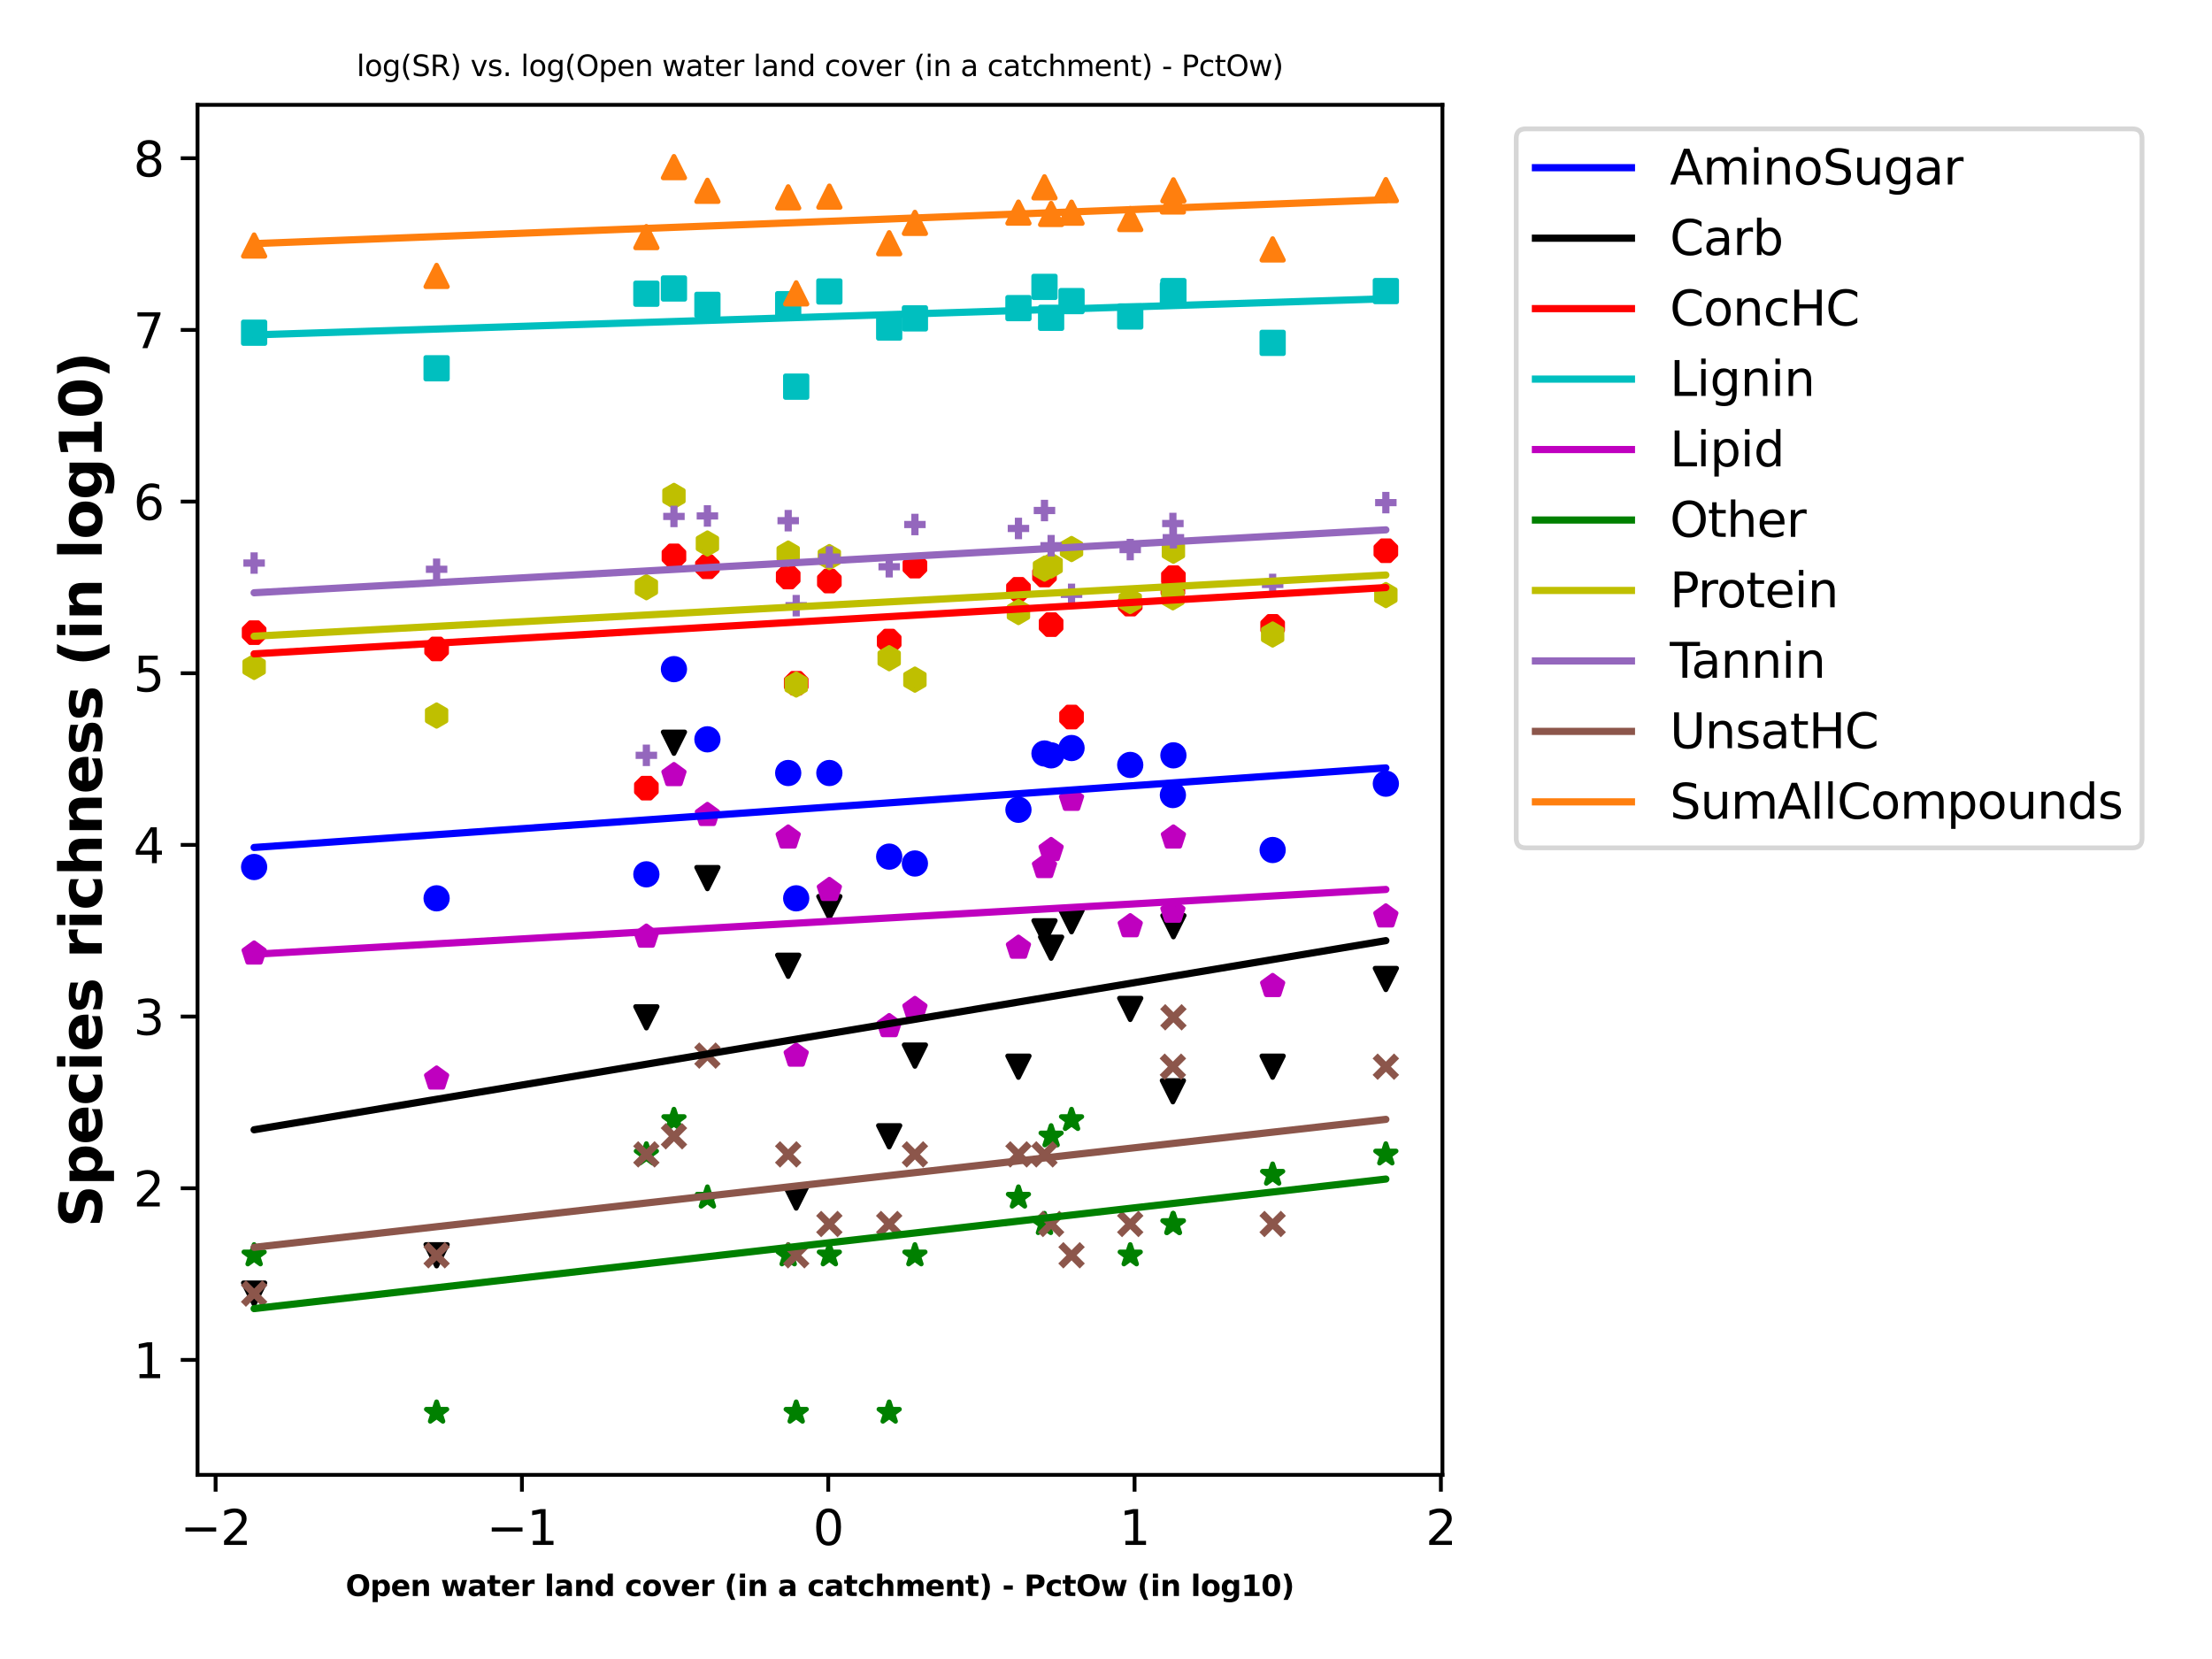 <?xml version="1.0" encoding="utf-8" standalone="no"?>
<!DOCTYPE svg PUBLIC "-//W3C//DTD SVG 1.1//EN"
  "http://www.w3.org/Graphics/SVG/1.1/DTD/svg11.dtd">
<svg xmlns:xlink="http://www.w3.org/1999/xlink" width="460.8pt" height="345.6pt" viewBox="0 0 460.8 345.6" xmlns="http://www.w3.org/2000/svg" version="1.1">
 <defs>
  <style type="text/css">*{stroke-linejoin: round; stroke-linecap: butt}</style>
 </defs>
 <g id="figure_1">
  <g id="patch_1">
   <path d="M 0 345.6 
L 460.8 345.6 
L 460.8 0 
L 0 0 
z
" style="fill: #ffffff"/>
  </g>
  <g id="axes_1">
   <g id="patch_2">
    <path d="M 41.15 307.24 
L 300.485 307.24 
L 300.485 21.84 
L 41.15 21.84 
z
" style="fill: #ffffff"/>
   </g>
   <g id="PathCollection_1">
    <defs>
     <path id="mb81aff0c11" d="M 0 2.236 
C 0.593 2.236 1.162 2 1.581 1.581 
C 2 1.162 2.236 0.593 2.236 0 
C 2.236 -0.593 2 -1.162 1.581 -1.581 
C 1.162 -2 0.593 -2.236 0 -2.236 
C -0.593 -2.236 -1.162 -2 -1.581 -1.581 
C -2 -1.162 -2.236 -0.593 -2.236 0 
C -2.236 0.593 -2 1.162 -1.581 1.581 
C -1.162 2 -0.593 2.236 0 2.236 
z
" style="stroke: #0000ff"/>
    </defs>
    <g clip-path="url(#p804eec04af)">
     <use xlink:href="#mb81aff0c11" x="244.335" y="165.624" style="fill: #0000ff; stroke: #0000ff"/>
     <use xlink:href="#mb81aff0c11" x="147.367" y="154.014" style="fill: #0000ff; stroke: #0000ff"/>
     <use xlink:href="#mb81aff0c11" x="164.196" y="161.033" style="fill: #0000ff; stroke: #0000ff"/>
     <use xlink:href="#mb81aff0c11" x="288.697" y="163.255" style="fill: #0000ff; stroke: #0000ff"/>
     <use xlink:href="#mb81aff0c11" x="244.442" y="157.351" style="fill: #0000ff; stroke: #0000ff"/>
     <use xlink:href="#mb81aff0c11" x="140.395" y="139.396" style="fill: #0000ff; stroke: #0000ff"/>
     <use xlink:href="#mb81aff0c11" x="165.862" y="187.137" style="fill: #0000ff; stroke: #0000ff"/>
     <use xlink:href="#mb81aff0c11" x="134.65" y="182.139" style="fill: #0000ff; stroke: #0000ff"/>
     <use xlink:href="#mb81aff0c11" x="190.593" y="179.88" style="fill: #0000ff; stroke: #0000ff"/>
     <use xlink:href="#mb81aff0c11" x="52.938" y="180.617" style="fill: #0000ff; stroke: #0000ff"/>
     <use xlink:href="#mb81aff0c11" x="217.584" y="156.965" style="fill: #0000ff; stroke: #0000ff"/>
     <use xlink:href="#mb81aff0c11" x="265.116" y="177.073" style="fill: #0000ff; stroke: #0000ff"/>
     <use xlink:href="#mb81aff0c11" x="185.234" y="178.449" style="fill: #0000ff; stroke: #0000ff"/>
     <use xlink:href="#mb81aff0c11" x="212.162" y="168.691" style="fill: #0000ff; stroke: #0000ff"/>
     <use xlink:href="#mb81aff0c11" x="90.952" y="187.137" style="fill: #0000ff; stroke: #0000ff"/>
     <use xlink:href="#mb81aff0c11" x="218.966" y="157.351" style="fill: #0000ff; stroke: #0000ff"/>
     <use xlink:href="#mb81aff0c11" x="235.447" y="159.35" style="fill: #0000ff; stroke: #0000ff"/>
     <use xlink:href="#mb81aff0c11" x="172.769" y="161.033" style="fill: #0000ff; stroke: #0000ff"/>
     <use xlink:href="#mb81aff0c11" x="223.221" y="155.829" style="fill: #0000ff; stroke: #0000ff"/>
    </g>
   </g>
   <g id="PathCollection_2">
    <defs>
     <path id="ma313f8a930" d="M -0 2.236 
L 2.236 -2.236 
L -2.236 -2.236 
z
" style="stroke: #000000"/>
    </defs>
    <g clip-path="url(#p804eec04af)">
     <use xlink:href="#ma313f8a930" x="244.335" y="227.33" style="stroke: #000000"/>
     <use xlink:href="#ma313f8a930" x="147.367" y="182.925" style="stroke: #000000"/>
     <use xlink:href="#ma313f8a930" x="164.196" y="201.192" style="stroke: #000000"/>
     <use xlink:href="#ma313f8a930" x="288.697" y="203.945" style="stroke: #000000"/>
     <use xlink:href="#ma313f8a930" x="244.442" y="192.949" style="stroke: #000000"/>
     <use xlink:href="#ma313f8a930" x="140.395" y="154.729" style="stroke: #000000"/>
     <use xlink:href="#ma313f8a930" x="165.862" y="249.467" style="stroke: #000000"/>
     <use xlink:href="#ma313f8a930" x="134.65" y="211.925" style="stroke: #000000"/>
     <use xlink:href="#ma313f8a930" x="190.593" y="219.904" style="stroke: #000000"/>
     <use xlink:href="#ma313f8a930" x="52.938" y="269.48" style="stroke: #000000"/>
     <use xlink:href="#ma313f8a930" x="217.584" y="194.016" style="stroke: #000000"/>
     <use xlink:href="#ma313f8a930" x="265.116" y="222.212" style="stroke: #000000"/>
     <use xlink:href="#ma313f8a930" x="185.234" y="236.712" style="stroke: #000000"/>
     <use xlink:href="#ma313f8a930" x="212.162" y="222.212" style="stroke: #000000"/>
     <use xlink:href="#ma313f8a930" x="90.952" y="261.5" style="stroke: #000000"/>
     <use xlink:href="#ma313f8a930" x="218.966" y="197.425" style="stroke: #000000"/>
     <use xlink:href="#ma313f8a930" x="235.447" y="210.18" style="stroke: #000000"/>
     <use xlink:href="#ma313f8a930" x="172.769" y="188.971" style="stroke: #000000"/>
     <use xlink:href="#ma313f8a930" x="223.221" y="191.912" style="stroke: #000000"/>
    </g>
   </g>
   <g id="PathCollection_3">
    <defs>
     <path id="m841a8bde20" d="M -0.856 -2.066 
L -2.066 -0.856 
L -2.066 0.856 
L -0.856 2.066 
L 0.856 2.066 
L 2.066 0.856 
L 2.066 -0.856 
L 0.856 -2.066 
z
" style="stroke: #ff0000"/>
    </defs>
    <g clip-path="url(#p804eec04af)">
     <use xlink:href="#m841a8bde20" x="244.335" y="122.765" style="fill: #ff0000; stroke: #ff0000"/>
     <use xlink:href="#m841a8bde20" x="147.367" y="118.064" style="fill: #ff0000; stroke: #ff0000"/>
     <use xlink:href="#m841a8bde20" x="164.196" y="120.199" style="fill: #ff0000; stroke: #ff0000"/>
     <use xlink:href="#m841a8bde20" x="288.697" y="114.726" style="fill: #ff0000; stroke: #ff0000"/>
     <use xlink:href="#m841a8bde20" x="244.442" y="120.337" style="fill: #ff0000; stroke: #ff0000"/>
     <use xlink:href="#m841a8bde20" x="140.395" y="115.804" style="fill: #ff0000; stroke: #ff0000"/>
     <use xlink:href="#m841a8bde20" x="165.862" y="142.337" style="fill: #ff0000; stroke: #ff0000"/>
     <use xlink:href="#m841a8bde20" x="134.65" y="164.184" style="fill: #ff0000; stroke: #ff0000"/>
     <use xlink:href="#m841a8bde20" x="190.593" y="117.934" style="fill: #ff0000; stroke: #ff0000"/>
     <use xlink:href="#m841a8bde20" x="52.938" y="131.795" style="fill: #ff0000; stroke: #ff0000"/>
     <use xlink:href="#m841a8bde20" x="217.584" y="119.789" style="fill: #ff0000; stroke: #ff0000"/>
     <use xlink:href="#m841a8bde20" x="265.116" y="130.487" style="fill: #ff0000; stroke: #ff0000"/>
     <use xlink:href="#m841a8bde20" x="185.234" y="133.549" style="fill: #ff0000; stroke: #ff0000"/>
     <use xlink:href="#m841a8bde20" x="212.162" y="122.765" style="fill: #ff0000; stroke: #ff0000"/>
     <use xlink:href="#m841a8bde20" x="90.952" y="135.184" style="fill: #ff0000; stroke: #ff0000"/>
     <use xlink:href="#m841a8bde20" x="218.966" y="130.122" style="fill: #ff0000; stroke: #ff0000"/>
     <use xlink:href="#m841a8bde20" x="235.447" y="125.85" style="fill: #ff0000; stroke: #ff0000"/>
     <use xlink:href="#m841a8bde20" x="172.769" y="121.034" style="fill: #ff0000; stroke: #ff0000"/>
     <use xlink:href="#m841a8bde20" x="223.221" y="149.371" style="fill: #ff0000; stroke: #ff0000"/>
    </g>
   </g>
   <g id="PathCollection_4">
    <defs>
     <path id="mb135f97ce3" d="M -2.236 2.236 
L 2.236 2.236 
L 2.236 -2.236 
L -2.236 -2.236 
z
" style="stroke: #00bfbf"/>
    </defs>
    <g clip-path="url(#p804eec04af)">
     <use xlink:href="#mb135f97ce3" x="244.335" y="61.401" style="fill: #00bfbf; stroke: #00bfbf"/>
     <use xlink:href="#mb135f97ce3" x="147.367" y="63.507" style="fill: #00bfbf; stroke: #00bfbf"/>
     <use xlink:href="#mb135f97ce3" x="164.196" y="63.367" style="fill: #00bfbf; stroke: #00bfbf"/>
     <use xlink:href="#mb135f97ce3" x="288.697" y="60.638" style="fill: #00bfbf; stroke: #00bfbf"/>
     <use xlink:href="#mb135f97ce3" x="244.442" y="60.638" style="fill: #00bfbf; stroke: #00bfbf"/>
     <use xlink:href="#mb135f97ce3" x="140.395" y="60.096" style="fill: #00bfbf; stroke: #00bfbf"/>
     <use xlink:href="#mb135f97ce3" x="165.862" y="80.547" style="fill: #00bfbf; stroke: #00bfbf"/>
     <use xlink:href="#mb135f97ce3" x="134.65" y="61.189" style="fill: #00bfbf; stroke: #00bfbf"/>
     <use xlink:href="#mb135f97ce3" x="190.593" y="66.321" style="fill: #00bfbf; stroke: #00bfbf"/>
     <use xlink:href="#mb135f97ce3" x="52.938" y="69.308" style="fill: #00bfbf; stroke: #00bfbf"/>
     <use xlink:href="#mb135f97ce3" x="217.584" y="59.765" style="fill: #00bfbf; stroke: #00bfbf"/>
     <use xlink:href="#mb135f97ce3" x="265.116" y="71.424" style="fill: #00bfbf; stroke: #00bfbf"/>
     <use xlink:href="#mb135f97ce3" x="185.234" y="68.23" style="fill: #00bfbf; stroke: #00bfbf"/>
     <use xlink:href="#mb135f97ce3" x="212.162" y="64.19" style="fill: #00bfbf; stroke: #00bfbf"/>
     <use xlink:href="#mb135f97ce3" x="90.952" y="76.72" style="fill: #00bfbf; stroke: #00bfbf"/>
     <use xlink:href="#mb135f97ce3" x="218.966" y="66.199" style="fill: #00bfbf; stroke: #00bfbf"/>
     <use xlink:href="#mb135f97ce3" x="235.447" y="65.926" style="fill: #00bfbf; stroke: #00bfbf"/>
     <use xlink:href="#mb135f97ce3" x="172.769" y="60.717" style="fill: #00bfbf; stroke: #00bfbf"/>
     <use xlink:href="#mb135f97ce3" x="223.221" y="62.727" style="fill: #00bfbf; stroke: #00bfbf"/>
    </g>
   </g>
   <g id="PathCollection_5">
    <defs>
     <path id="m875b3d0fe2" d="M 0 -2.236 
L -2.127 -0.691 
L -1.314 1.809 
L 1.314 1.809 
L 2.127 -0.691 
z
" style="stroke: #bf00bf"/>
    </defs>
    <g clip-path="url(#p804eec04af)">
     <use xlink:href="#m875b3d0fe2" x="244.335" y="189.925" style="fill: #bf00bf; stroke: #bf00bf"/>
     <use xlink:href="#m875b3d0fe2" x="147.367" y="169.775" style="fill: #bf00bf; stroke: #bf00bf"/>
     <use xlink:href="#m875b3d0fe2" x="164.196" y="174.471" style="fill: #bf00bf; stroke: #bf00bf"/>
     <use xlink:href="#m875b3d0fe2" x="288.697" y="190.905" style="fill: #bf00bf; stroke: #bf00bf"/>
     <use xlink:href="#m875b3d0fe2" x="244.442" y="174.471" style="fill: #bf00bf; stroke: #bf00bf"/>
     <use xlink:href="#m875b3d0fe2" x="140.395" y="161.466" style="fill: #bf00bf; stroke: #bf00bf"/>
     <use xlink:href="#m875b3d0fe2" x="165.862" y="219.904" style="fill: #bf00bf; stroke: #bf00bf"/>
     <use xlink:href="#m875b3d0fe2" x="134.65" y="195.117" style="fill: #bf00bf; stroke: #bf00bf"/>
     <use xlink:href="#m875b3d0fe2" x="190.593" y="210.18" style="fill: #bf00bf; stroke: #bf00bf"/>
     <use xlink:href="#m875b3d0fe2" x="52.938" y="198.637" style="fill: #bf00bf; stroke: #bf00bf"/>
     <use xlink:href="#m875b3d0fe2" x="217.584" y="180.617" style="fill: #bf00bf; stroke: #bf00bf"/>
     <use xlink:href="#m875b3d0fe2" x="265.116" y="205.405" style="fill: #bf00bf; stroke: #bf00bf"/>
     <use xlink:href="#m875b3d0fe2" x="185.234" y="213.759" style="fill: #bf00bf; stroke: #bf00bf"/>
     <use xlink:href="#m875b3d0fe2" x="212.162" y="197.425" style="fill: #bf00bf; stroke: #bf00bf"/>
     <use xlink:href="#m875b3d0fe2" x="90.952" y="224.68" style="fill: #bf00bf; stroke: #bf00bf"/>
     <use xlink:href="#m875b3d0fe2" x="218.966" y="177.073" style="fill: #bf00bf; stroke: #bf00bf"/>
     <use xlink:href="#m875b3d0fe2" x="235.447" y="192.949" style="fill: #bf00bf; stroke: #bf00bf"/>
     <use xlink:href="#m875b3d0fe2" x="172.769" y="185.392" style="fill: #bf00bf; stroke: #bf00bf"/>
     <use xlink:href="#m875b3d0fe2" x="223.221" y="166.617" style="fill: #bf00bf; stroke: #bf00bf"/>
    </g>
   </g>
   <g id="PathCollection_6">
    <defs>
     <path id="m70d2c77fb4" d="M 0 -2.236 
L -0.502 -0.691 
L -2.127 -0.691 
L -0.812 0.264 
L -1.314 1.809 
L -0 0.854 
L 1.314 1.809 
L 0.812 0.264 
L 2.127 -0.691 
L 0.502 -0.691 
z
" style="stroke: #008000"/>
    </defs>
    <g clip-path="url(#p804eec04af)">
     <use xlink:href="#m70d2c77fb4" x="244.335" y="254.98" style="fill: #008000; stroke: #008000"/>
     <use xlink:href="#m70d2c77fb4" x="147.367" y="249.467" style="fill: #008000; stroke: #008000"/>
     <use xlink:href="#m70d2c77fb4" x="164.196" y="261.5" style="fill: #008000; stroke: #008000"/>
     <use xlink:href="#m70d2c77fb4" x="288.697" y="240.48" style="fill: #008000; stroke: #008000"/>
     <use xlink:href="#m70d2c77fb4" x="244.442" y="254.98" style="fill: #008000; stroke: #008000"/>
     <use xlink:href="#m70d2c77fb4" x="140.395" y="233.304" style="fill: #008000; stroke: #008000"/>
     <use xlink:href="#m70d2c77fb4" x="165.862" y="294.267" style="fill: #008000; stroke: #008000"/>
     <use xlink:href="#m70d2c77fb4" x="134.65" y="240.48" style="fill: #008000; stroke: #008000"/>
     <use xlink:href="#m70d2c77fb4" x="190.593" y="261.5" style="fill: #008000; stroke: #008000"/>
     <use xlink:href="#m70d2c77fb4" x="52.938" y="261.5" style="fill: #008000; stroke: #008000"/>
     <use xlink:href="#m70d2c77fb4" x="217.584" y="254.98" style="fill: #008000; stroke: #008000"/>
     <use xlink:href="#m70d2c77fb4" x="265.116" y="244.692" style="fill: #008000; stroke: #008000"/>
     <use xlink:href="#m70d2c77fb4" x="185.234" y="294.267" style="fill: #008000; stroke: #008000"/>
     <use xlink:href="#m70d2c77fb4" x="212.162" y="249.467" style="fill: #008000; stroke: #008000"/>
     <use xlink:href="#m70d2c77fb4" x="90.952" y="294.267" style="fill: #008000; stroke: #008000"/>
     <use xlink:href="#m70d2c77fb4" x="218.966" y="236.712" style="fill: #008000; stroke: #008000"/>
     <use xlink:href="#m70d2c77fb4" x="235.447" y="261.5" style="fill: #008000; stroke: #008000"/>
     <use xlink:href="#m70d2c77fb4" x="172.769" y="261.5" style="fill: #008000; stroke: #008000"/>
     <use xlink:href="#m70d2c77fb4" x="223.221" y="233.304" style="fill: #008000; stroke: #008000"/>
    </g>
   </g>
   <g id="PathCollection_7">
    <defs>
     <path id="mc0d63051ca" d="M 0 -2.236 
L -1.936 -1.118 
L -1.936 1.118 
L -0 2.236 
L 1.936 1.118 
L 1.936 -1.118 
z
" style="stroke: #bfbf00"/>
    </defs>
    <g clip-path="url(#p804eec04af)">
     <use xlink:href="#mc0d63051ca" x="244.335" y="124.429" style="fill: #bfbf00; stroke: #bfbf00"/>
     <use xlink:href="#mc0d63051ca" x="147.367" y="113.224" style="fill: #bfbf00; stroke: #bfbf00"/>
     <use xlink:href="#mc0d63051ca" x="164.196" y="115.321" style="fill: #bfbf00; stroke: #bfbf00"/>
     <use xlink:href="#mc0d63051ca" x="288.697" y="123.967" style="fill: #bfbf00; stroke: #bfbf00"/>
     <use xlink:href="#mc0d63051ca" x="244.442" y="114.726" style="fill: #bfbf00; stroke: #bfbf00"/>
     <use xlink:href="#mc0d63051ca" x="140.395" y="103.306" style="fill: #bfbf00; stroke: #bfbf00"/>
     <use xlink:href="#mc0d63051ca" x="165.862" y="142.593" style="fill: #bfbf00; stroke: #bfbf00"/>
     <use xlink:href="#mc0d63051ca" x="134.65" y="122.324" style="fill: #bfbf00; stroke: #bfbf00"/>
     <use xlink:href="#mc0d63051ca" x="190.593" y="141.579" style="fill: #bfbf00; stroke: #bfbf00"/>
     <use xlink:href="#mc0d63051ca" x="52.938" y="138.928" style="fill: #bfbf00; stroke: #bfbf00"/>
     <use xlink:href="#mc0d63051ca" x="217.584" y="118.455" style="fill: #bfbf00; stroke: #bfbf00"/>
     <use xlink:href="#mc0d63051ca" x="265.116" y="132.177" style="fill: #bfbf00; stroke: #bfbf00"/>
     <use xlink:href="#mc0d63051ca" x="185.234" y="137.117" style="fill: #bfbf00; stroke: #bfbf00"/>
     <use xlink:href="#mc0d63051ca" x="212.162" y="127.498" style="fill: #bfbf00; stroke: #bfbf00"/>
     <use xlink:href="#mc0d63051ca" x="90.952" y="149.062" style="fill: #bfbf00; stroke: #bfbf00"/>
     <use xlink:href="#mc0d63051ca" x="218.966" y="117.806" style="fill: #bfbf00; stroke: #bfbf00"/>
     <use xlink:href="#mc0d63051ca" x="235.447" y="125.211" style="fill: #bfbf00; stroke: #bfbf00"/>
     <use xlink:href="#mc0d63051ca" x="172.769" y="116.049" style="fill: #bfbf00; stroke: #bfbf00"/>
     <use xlink:href="#mc0d63051ca" x="223.221" y="114.374" style="fill: #bfbf00; stroke: #bfbf00"/>
    </g>
   </g>
   <g id="PathCollection_8">
    <defs>
     <path id="m3251ce9b1d" d="M -2.236 0 
L 2.236 0 
M 0 2.236 
L 0 -2.236 
" style="stroke: #9467bd; stroke-width: 1.5"/>
    </defs>
    <g clip-path="url(#p804eec04af)">
     <use xlink:href="#m3251ce9b1d" x="244.335" y="109.062" style="fill: #9467bd; stroke: #9467bd; stroke-width: 1.5"/>
     <use xlink:href="#m3251ce9b1d" x="147.367" y="107.486" style="fill: #9467bd; stroke: #9467bd; stroke-width: 1.5"/>
     <use xlink:href="#m3251ce9b1d" x="164.196" y="108.463" style="fill: #9467bd; stroke: #9467bd; stroke-width: 1.5"/>
     <use xlink:href="#m3251ce9b1d" x="288.697" y="104.705" style="fill: #9467bd; stroke: #9467bd; stroke-width: 1.5"/>
     <use xlink:href="#m3251ce9b1d" x="244.442" y="112" style="fill: #9467bd; stroke: #9467bd; stroke-width: 1.5"/>
     <use xlink:href="#m3251ce9b1d" x="140.395" y="107.582" style="fill: #9467bd; stroke: #9467bd; stroke-width: 1.5"/>
     <use xlink:href="#m3251ce9b1d" x="165.862" y="126.173" style="fill: #9467bd; stroke: #9467bd; stroke-width: 1.5"/>
     <use xlink:href="#m3251ce9b1d" x="134.65" y="157.351" style="fill: #9467bd; stroke: #9467bd; stroke-width: 1.5"/>
     <use xlink:href="#m3251ce9b1d" x="190.593" y="109.264" style="fill: #9467bd; stroke: #9467bd; stroke-width: 1.5"/>
     <use xlink:href="#m3251ce9b1d" x="52.938" y="117.295" style="fill: #9467bd; stroke: #9467bd; stroke-width: 1.5"/>
     <use xlink:href="#m3251ce9b1d" x="217.584" y="106.347" style="fill: #9467bd; stroke: #9467bd; stroke-width: 1.5"/>
     <use xlink:href="#m3251ce9b1d" x="265.116" y="121.745" style="fill: #9467bd; stroke: #9467bd; stroke-width: 1.5"/>
     <use xlink:href="#m3251ce9b1d" x="185.234" y="118.064" style="fill: #9467bd; stroke: #9467bd; stroke-width: 1.5"/>
     <use xlink:href="#m3251ce9b1d" x="212.162" y="110.084" style="fill: #9467bd; stroke: #9467bd; stroke-width: 1.5"/>
     <use xlink:href="#m3251ce9b1d" x="90.952" y="118.586" style="fill: #9467bd; stroke: #9467bd; stroke-width: 1.5"/>
     <use xlink:href="#m3251ce9b1d" x="218.966" y="113.679" style="fill: #9467bd; stroke: #9467bd; stroke-width: 1.5"/>
     <use xlink:href="#m3251ce9b1d" x="235.447" y="114.491" style="fill: #9467bd; stroke: #9467bd; stroke-width: 1.5"/>
     <use xlink:href="#m3251ce9b1d" x="172.769" y="116.049" style="fill: #9467bd; stroke: #9467bd; stroke-width: 1.5"/>
     <use xlink:href="#m3251ce9b1d" x="223.221" y="123.815" style="fill: #9467bd; stroke: #9467bd; stroke-width: 1.5"/>
    </g>
   </g>
   <g id="PathCollection_9">
    <defs>
     <path id="mb326f0628a" d="M -2.236 2.236 
L 2.236 -2.236 
M -2.236 -2.236 
L 2.236 2.236 
" style="stroke: #8c564b; stroke-width: 1.5"/>
    </defs>
    <g clip-path="url(#p804eec04af)">
     <use xlink:href="#mb326f0628a" x="244.335" y="222.212" style="fill: #8c564b; stroke: #8c564b; stroke-width: 1.5"/>
     <use xlink:href="#mb326f0628a" x="147.367" y="219.904" style="fill: #8c564b; stroke: #8c564b; stroke-width: 1.5"/>
     <use xlink:href="#mb326f0628a" x="164.196" y="240.48" style="fill: #8c564b; stroke: #8c564b; stroke-width: 1.5"/>
     <use xlink:href="#mb326f0628a" x="288.697" y="222.212" style="fill: #8c564b; stroke: #8c564b; stroke-width: 1.5"/>
     <use xlink:href="#mb326f0628a" x="244.442" y="211.925" style="fill: #8c564b; stroke: #8c564b; stroke-width: 1.5"/>
     <use xlink:href="#mb326f0628a" x="140.395" y="236.712" style="fill: #8c564b; stroke: #8c564b; stroke-width: 1.5"/>
     <use xlink:href="#mb326f0628a" x="165.862" y="261.5" style="fill: #8c564b; stroke: #8c564b; stroke-width: 1.5"/>
     <use xlink:href="#mb326f0628a" x="134.65" y="240.48" style="fill: #8c564b; stroke: #8c564b; stroke-width: 1.5"/>
     <use xlink:href="#mb326f0628a" x="190.593" y="240.48" style="fill: #8c564b; stroke: #8c564b; stroke-width: 1.5"/>
     <use xlink:href="#mb326f0628a" x="52.938" y="269.48" style="fill: #8c564b; stroke: #8c564b; stroke-width: 1.5"/>
     <use xlink:href="#mb326f0628a" x="217.584" y="240.48" style="fill: #8c564b; stroke: #8c564b; stroke-width: 1.5"/>
     <use xlink:href="#mb326f0628a" x="265.116" y="254.98" style="fill: #8c564b; stroke: #8c564b; stroke-width: 1.5"/>
     <use xlink:href="#mb326f0628a" x="185.234" y="254.98" style="fill: #8c564b; stroke: #8c564b; stroke-width: 1.5"/>
     <use xlink:href="#mb326f0628a" x="212.162" y="240.48" style="fill: #8c564b; stroke: #8c564b; stroke-width: 1.5"/>
     <use xlink:href="#mb326f0628a" x="90.952" y="261.5" style="fill: #8c564b; stroke: #8c564b; stroke-width: 1.5"/>
     <use xlink:href="#mb326f0628a" x="218.966" y="254.98" style="fill: #8c564b; stroke: #8c564b; stroke-width: 1.5"/>
     <use xlink:href="#mb326f0628a" x="235.447" y="254.98" style="fill: #8c564b; stroke: #8c564b; stroke-width: 1.5"/>
     <use xlink:href="#mb326f0628a" x="172.769" y="254.98" style="fill: #8c564b; stroke: #8c564b; stroke-width: 1.5"/>
     <use xlink:href="#mb326f0628a" x="223.221" y="261.5" style="fill: #8c564b; stroke: #8c564b; stroke-width: 1.5"/>
    </g>
   </g>
   <g id="PathCollection_10">
    <defs>
     <path id="m5f2cdc54b9" d="M 0 -2.236 
L -2.236 2.236 
L 2.236 2.236 
z
" style="stroke: #ff7f0e"/>
    </defs>
    <g clip-path="url(#p804eec04af)">
     <use xlink:href="#m5f2cdc54b9" x="244.335" y="41.962" style="fill: #ff7f0e; stroke: #ff7f0e"/>
     <use xlink:href="#m5f2cdc54b9" x="147.367" y="39.749" style="fill: #ff7f0e; stroke: #ff7f0e"/>
     <use xlink:href="#m5f2cdc54b9" x="164.196" y="41.109" style="fill: #ff7f0e; stroke: #ff7f0e"/>
     <use xlink:href="#m5f2cdc54b9" x="288.697" y="39.604" style="fill: #ff7f0e; stroke: #ff7f0e"/>
     <use xlink:href="#m5f2cdc54b9" x="244.442" y="39.648" style="fill: #ff7f0e; stroke: #ff7f0e"/>
     <use xlink:href="#m5f2cdc54b9" x="140.395" y="34.813" style="fill: #ff7f0e; stroke: #ff7f0e"/>
     <use xlink:href="#m5f2cdc54b9" x="165.862" y="61.11" style="fill: #ff7f0e; stroke: #ff7f0e"/>
     <use xlink:href="#m5f2cdc54b9" x="134.65" y="49.395" style="fill: #ff7f0e; stroke: #ff7f0e"/>
     <use xlink:href="#m5f2cdc54b9" x="190.593" y="46.426" style="fill: #ff7f0e; stroke: #ff7f0e"/>
     <use xlink:href="#m5f2cdc54b9" x="52.938" y="51.146" style="fill: #ff7f0e; stroke: #ff7f0e"/>
     <use xlink:href="#m5f2cdc54b9" x="217.584" y="39.017" style="fill: #ff7f0e; stroke: #ff7f0e"/>
     <use xlink:href="#m5f2cdc54b9" x="265.116" y="51.953" style="fill: #ff7f0e; stroke: #ff7f0e"/>
     <use xlink:href="#m5f2cdc54b9" x="185.234" y="50.671" style="fill: #ff7f0e; stroke: #ff7f0e"/>
     <use xlink:href="#m5f2cdc54b9" x="212.162" y="44.289" style="fill: #ff7f0e; stroke: #ff7f0e"/>
     <use xlink:href="#m5f2cdc54b9" x="90.952" y="57.479" style="fill: #ff7f0e; stroke: #ff7f0e"/>
     <use xlink:href="#m5f2cdc54b9" x="218.966" y="44.57" style="fill: #ff7f0e; stroke: #ff7f0e"/>
     <use xlink:href="#m5f2cdc54b9" x="235.447" y="45.631" style="fill: #ff7f0e; stroke: #ff7f0e"/>
     <use xlink:href="#m5f2cdc54b9" x="172.769" y="40.958" style="fill: #ff7f0e; stroke: #ff7f0e"/>
     <use xlink:href="#m5f2cdc54b9" x="223.221" y="44.305" style="fill: #ff7f0e; stroke: #ff7f0e"/>
    </g>
   </g>
   <g id="matplotlib.axis_1">
    <g id="xtick_1">
     <g id="line2d_1">
      <defs>
       <path id="m3e52d588b4" d="M 0 0 
L 0 3.5 
" style="stroke: #000000; stroke-width: 0.8"/>
      </defs>
      <g>
       <use xlink:href="#m3e52d588b4" x="44.914" y="307.24" style="stroke: #000000; stroke-width: 0.8"/>
      </g>
     </g>
     <g id="text_1">
      <!-- −2 -->
      <g transform="translate(37.543 321.838)scale(0.1 -0.1)">
       <defs>
        <path id="DejaVuSans-2212" d="M 678 2272 
L 4684 2272 
L 4684 1741 
L 678 1741 
L 678 2272 
z
" transform="scale(0.016)"/>
        <path id="DejaVuSans-32" d="M 1228 531 
L 3431 531 
L 3431 0 
L 469 0 
L 469 531 
Q 828 903 1448 1529 
Q 2069 2156 2228 2338 
Q 2531 2678 2651 2914 
Q 2772 3150 2772 3378 
Q 2772 3750 2511 3984 
Q 2250 4219 1831 4219 
Q 1534 4219 1204 4116 
Q 875 4013 500 3803 
L 500 4441 
Q 881 4594 1212 4672 
Q 1544 4750 1819 4750 
Q 2544 4750 2975 4387 
Q 3406 4025 3406 3419 
Q 3406 3131 3298 2873 
Q 3191 2616 2906 2266 
Q 2828 2175 2409 1742 
Q 1991 1309 1228 531 
z
" transform="scale(0.016)"/>
       </defs>
       <use xlink:href="#DejaVuSans-2212"/>
       <use xlink:href="#DejaVuSans-32" x="83.789"/>
      </g>
     </g>
    </g>
    <g id="xtick_2">
     <g id="line2d_2">
      <g>
       <use xlink:href="#m3e52d588b4" x="108.726" y="307.24" style="stroke: #000000; stroke-width: 0.8"/>
      </g>
     </g>
     <g id="text_2">
      <!-- −1 -->
      <g transform="translate(101.354 321.838)scale(0.1 -0.1)">
       <defs>
        <path id="DejaVuSans-31" d="M 794 531 
L 1825 531 
L 1825 4091 
L 703 3866 
L 703 4441 
L 1819 4666 
L 2450 4666 
L 2450 531 
L 3481 531 
L 3481 0 
L 794 0 
L 794 531 
z
" transform="scale(0.016)"/>
       </defs>
       <use xlink:href="#DejaVuSans-2212"/>
       <use xlink:href="#DejaVuSans-31" x="83.789"/>
      </g>
     </g>
    </g>
    <g id="xtick_3">
     <g id="line2d_3">
      <g>
       <use xlink:href="#m3e52d588b4" x="172.538" y="307.24" style="stroke: #000000; stroke-width: 0.8"/>
      </g>
     </g>
     <g id="text_3">
      <!-- 0 -->
      <g transform="translate(169.356 321.838)scale(0.1 -0.1)">
       <defs>
        <path id="DejaVuSans-30" d="M 2034 4250 
Q 1547 4250 1301 3770 
Q 1056 3291 1056 2328 
Q 1056 1369 1301 889 
Q 1547 409 2034 409 
Q 2525 409 2770 889 
Q 3016 1369 3016 2328 
Q 3016 3291 2770 3770 
Q 2525 4250 2034 4250 
z
M 2034 4750 
Q 2819 4750 3233 4129 
Q 3647 3509 3647 2328 
Q 3647 1150 3233 529 
Q 2819 -91 2034 -91 
Q 1250 -91 836 529 
Q 422 1150 422 2328 
Q 422 3509 836 4129 
Q 1250 4750 2034 4750 
z
" transform="scale(0.016)"/>
       </defs>
       <use xlink:href="#DejaVuSans-30"/>
      </g>
     </g>
    </g>
    <g id="xtick_4">
     <g id="line2d_4">
      <g>
       <use xlink:href="#m3e52d588b4" x="236.35" y="307.24" style="stroke: #000000; stroke-width: 0.8"/>
      </g>
     </g>
     <g id="text_4">
      <!-- 1 -->
      <g transform="translate(233.168 321.838)scale(0.1 -0.1)">
       <use xlink:href="#DejaVuSans-31"/>
      </g>
     </g>
    </g>
    <g id="xtick_5">
     <g id="line2d_5">
      <g>
       <use xlink:href="#m3e52d588b4" x="300.162" y="307.24" style="stroke: #000000; stroke-width: 0.8"/>
      </g>
     </g>
     <g id="text_5">
      <!-- 2 -->
      <g transform="translate(296.98 321.838)scale(0.1 -0.1)">
       <use xlink:href="#DejaVuSans-32"/>
      </g>
     </g>
    </g>
    <g id="text_6">
     <!-- Open water land cover (in a catchment) - PctOw (in log10) -->
     <g transform="translate(72.007 332.477)scale(0.06 -0.06)">
      <defs>
       <path id="DejaVuSans-Bold-4f" d="M 2719 3878 
Q 2169 3878 1866 3472 
Q 1563 3066 1563 2328 
Q 1563 1594 1866 1187 
Q 2169 781 2719 781 
Q 3272 781 3575 1187 
Q 3878 1594 3878 2328 
Q 3878 3066 3575 3472 
Q 3272 3878 2719 3878 
z
M 2719 4750 
Q 3844 4750 4481 4106 
Q 5119 3463 5119 2328 
Q 5119 1197 4481 553 
Q 3844 -91 2719 -91 
Q 1597 -91 958 553 
Q 319 1197 319 2328 
Q 319 3463 958 4106 
Q 1597 4750 2719 4750 
z
" transform="scale(0.016)"/>
       <path id="DejaVuSans-Bold-70" d="M 1656 506 
L 1656 -1331 
L 538 -1331 
L 538 3500 
L 1656 3500 
L 1656 2988 
Q 1888 3294 2169 3439 
Q 2450 3584 2816 3584 
Q 3463 3584 3878 3070 
Q 4294 2556 4294 1747 
Q 4294 938 3878 423 
Q 3463 -91 2816 -91 
Q 2450 -91 2169 54 
Q 1888 200 1656 506 
z
M 2400 2772 
Q 2041 2772 1848 2508 
Q 1656 2244 1656 1747 
Q 1656 1250 1848 986 
Q 2041 722 2400 722 
Q 2759 722 2948 984 
Q 3138 1247 3138 1747 
Q 3138 2247 2948 2509 
Q 2759 2772 2400 2772 
z
" transform="scale(0.016)"/>
       <path id="DejaVuSans-Bold-65" d="M 4031 1759 
L 4031 1441 
L 1416 1441 
Q 1456 1047 1700 850 
Q 1944 653 2381 653 
Q 2734 653 3104 758 
Q 3475 863 3866 1075 
L 3866 213 
Q 3469 63 3072 -14 
Q 2675 -91 2278 -91 
Q 1328 -91 801 392 
Q 275 875 275 1747 
Q 275 2603 792 3093 
Q 1309 3584 2216 3584 
Q 3041 3584 3536 3087 
Q 4031 2591 4031 1759 
z
M 2881 2131 
Q 2881 2450 2695 2645 
Q 2509 2841 2209 2841 
Q 1884 2841 1681 2658 
Q 1478 2475 1428 2131 
L 2881 2131 
z
" transform="scale(0.016)"/>
       <path id="DejaVuSans-Bold-6e" d="M 4056 2131 
L 4056 0 
L 2931 0 
L 2931 347 
L 2931 1631 
Q 2931 2084 2911 2256 
Q 2891 2428 2841 2509 
Q 2775 2619 2662 2680 
Q 2550 2741 2406 2741 
Q 2056 2741 1856 2470 
Q 1656 2200 1656 1722 
L 1656 0 
L 538 0 
L 538 3500 
L 1656 3500 
L 1656 2988 
Q 1909 3294 2193 3439 
Q 2478 3584 2822 3584 
Q 3428 3584 3742 3212 
Q 4056 2841 4056 2131 
z
" transform="scale(0.016)"/>
       <path id="DejaVuSans-Bold-20" transform="scale(0.016)"/>
       <path id="DejaVuSans-Bold-77" d="M 225 3500 
L 1313 3500 
L 1900 1088 
L 2491 3500 
L 3425 3500 
L 4013 1113 
L 4603 3500 
L 5691 3500 
L 4769 0 
L 3547 0 
L 2956 2406 
L 2369 0 
L 1147 0 
L 225 3500 
z
" transform="scale(0.016)"/>
       <path id="DejaVuSans-Bold-61" d="M 2106 1575 
Q 1756 1575 1579 1456 
Q 1403 1338 1403 1106 
Q 1403 894 1545 773 
Q 1688 653 1941 653 
Q 2256 653 2472 879 
Q 2688 1106 2688 1447 
L 2688 1575 
L 2106 1575 
z
M 3816 1997 
L 3816 0 
L 2688 0 
L 2688 519 
Q 2463 200 2181 54 
Q 1900 -91 1497 -91 
Q 953 -91 614 226 
Q 275 544 275 1050 
Q 275 1666 698 1953 
Q 1122 2241 2028 2241 
L 2688 2241 
L 2688 2328 
Q 2688 2594 2478 2717 
Q 2269 2841 1825 2841 
Q 1466 2841 1156 2769 
Q 847 2697 581 2553 
L 581 3406 
Q 941 3494 1303 3539 
Q 1666 3584 2028 3584 
Q 2975 3584 3395 3211 
Q 3816 2838 3816 1997 
z
" transform="scale(0.016)"/>
       <path id="DejaVuSans-Bold-74" d="M 1759 4494 
L 1759 3500 
L 2913 3500 
L 2913 2700 
L 1759 2700 
L 1759 1216 
Q 1759 972 1856 886 
Q 1953 800 2241 800 
L 2816 800 
L 2816 0 
L 1856 0 
Q 1194 0 917 276 
Q 641 553 641 1216 
L 641 2700 
L 84 2700 
L 84 3500 
L 641 3500 
L 641 4494 
L 1759 4494 
z
" transform="scale(0.016)"/>
       <path id="DejaVuSans-Bold-72" d="M 3138 2547 
Q 2991 2616 2845 2648 
Q 2700 2681 2553 2681 
Q 2122 2681 1889 2404 
Q 1656 2128 1656 1613 
L 1656 0 
L 538 0 
L 538 3500 
L 1656 3500 
L 1656 2925 
Q 1872 3269 2151 3426 
Q 2431 3584 2822 3584 
Q 2878 3584 2943 3579 
Q 3009 3575 3134 3559 
L 3138 2547 
z
" transform="scale(0.016)"/>
       <path id="DejaVuSans-Bold-6c" d="M 538 4863 
L 1656 4863 
L 1656 0 
L 538 0 
L 538 4863 
z
" transform="scale(0.016)"/>
       <path id="DejaVuSans-Bold-64" d="M 2919 2988 
L 2919 4863 
L 4044 4863 
L 4044 0 
L 2919 0 
L 2919 506 
Q 2688 197 2409 53 
Q 2131 -91 1766 -91 
Q 1119 -91 703 423 
Q 288 938 288 1747 
Q 288 2556 703 3070 
Q 1119 3584 1766 3584 
Q 2128 3584 2408 3439 
Q 2688 3294 2919 2988 
z
M 2181 722 
Q 2541 722 2730 984 
Q 2919 1247 2919 1747 
Q 2919 2247 2730 2509 
Q 2541 2772 2181 2772 
Q 1825 2772 1636 2509 
Q 1447 2247 1447 1747 
Q 1447 1247 1636 984 
Q 1825 722 2181 722 
z
" transform="scale(0.016)"/>
       <path id="DejaVuSans-Bold-63" d="M 3366 3391 
L 3366 2478 
Q 3138 2634 2908 2709 
Q 2678 2784 2431 2784 
Q 1963 2784 1702 2511 
Q 1441 2238 1441 1747 
Q 1441 1256 1702 982 
Q 1963 709 2431 709 
Q 2694 709 2930 787 
Q 3166 866 3366 1019 
L 3366 103 
Q 3103 6 2833 -42 
Q 2563 -91 2291 -91 
Q 1344 -91 809 395 
Q 275 881 275 1747 
Q 275 2613 809 3098 
Q 1344 3584 2291 3584 
Q 2566 3584 2833 3536 
Q 3100 3488 3366 3391 
z
" transform="scale(0.016)"/>
       <path id="DejaVuSans-Bold-6f" d="M 2203 2784 
Q 1831 2784 1636 2517 
Q 1441 2250 1441 1747 
Q 1441 1244 1636 976 
Q 1831 709 2203 709 
Q 2569 709 2762 976 
Q 2956 1244 2956 1747 
Q 2956 2250 2762 2517 
Q 2569 2784 2203 2784 
z
M 2203 3584 
Q 3106 3584 3614 3096 
Q 4122 2609 4122 1747 
Q 4122 884 3614 396 
Q 3106 -91 2203 -91 
Q 1297 -91 786 396 
Q 275 884 275 1747 
Q 275 2609 786 3096 
Q 1297 3584 2203 3584 
z
" transform="scale(0.016)"/>
       <path id="DejaVuSans-Bold-76" d="M 97 3500 
L 1216 3500 
L 2088 1081 
L 2956 3500 
L 4078 3500 
L 2700 0 
L 1472 0 
L 97 3500 
z
" transform="scale(0.016)"/>
       <path id="DejaVuSans-Bold-28" d="M 2413 -844 
L 1484 -844 
Q 1006 -72 778 623 
Q 550 1319 550 2003 
Q 550 2688 779 3389 
Q 1009 4091 1484 4856 
L 2413 4856 
Q 2013 4116 1813 3408 
Q 1613 2700 1613 2009 
Q 1613 1319 1811 609 
Q 2009 -100 2413 -844 
z
" transform="scale(0.016)"/>
       <path id="DejaVuSans-Bold-69" d="M 538 3500 
L 1656 3500 
L 1656 0 
L 538 0 
L 538 3500 
z
M 538 4863 
L 1656 4863 
L 1656 3950 
L 538 3950 
L 538 4863 
z
" transform="scale(0.016)"/>
       <path id="DejaVuSans-Bold-68" d="M 4056 2131 
L 4056 0 
L 2931 0 
L 2931 347 
L 2931 1625 
Q 2931 2084 2911 2256 
Q 2891 2428 2841 2509 
Q 2775 2619 2662 2680 
Q 2550 2741 2406 2741 
Q 2056 2741 1856 2470 
Q 1656 2200 1656 1722 
L 1656 0 
L 538 0 
L 538 4863 
L 1656 4863 
L 1656 2988 
Q 1909 3294 2193 3439 
Q 2478 3584 2822 3584 
Q 3428 3584 3742 3212 
Q 4056 2841 4056 2131 
z
" transform="scale(0.016)"/>
       <path id="DejaVuSans-Bold-6d" d="M 3781 2919 
Q 3994 3244 4286 3414 
Q 4578 3584 4928 3584 
Q 5531 3584 5847 3212 
Q 6163 2841 6163 2131 
L 6163 0 
L 5038 0 
L 5038 1825 
Q 5041 1866 5042 1909 
Q 5044 1953 5044 2034 
Q 5044 2406 4934 2573 
Q 4825 2741 4581 2741 
Q 4263 2741 4089 2478 
Q 3916 2216 3909 1719 
L 3909 0 
L 2784 0 
L 2784 1825 
Q 2784 2406 2684 2573 
Q 2584 2741 2328 2741 
Q 2006 2741 1831 2477 
Q 1656 2213 1656 1722 
L 1656 0 
L 531 0 
L 531 3500 
L 1656 3500 
L 1656 2988 
Q 1863 3284 2130 3434 
Q 2397 3584 2719 3584 
Q 3081 3584 3359 3409 
Q 3638 3234 3781 2919 
z
" transform="scale(0.016)"/>
       <path id="DejaVuSans-Bold-29" d="M 513 -844 
Q 913 -100 1113 609 
Q 1313 1319 1313 2009 
Q 1313 2700 1113 3408 
Q 913 4116 513 4856 
L 1441 4856 
Q 1916 4091 2145 3389 
Q 2375 2688 2375 2003 
Q 2375 1319 2147 623 
Q 1919 -72 1441 -844 
L 513 -844 
z
" transform="scale(0.016)"/>
       <path id="DejaVuSans-Bold-2d" d="M 347 2297 
L 2309 2297 
L 2309 1388 
L 347 1388 
L 347 2297 
z
" transform="scale(0.016)"/>
       <path id="DejaVuSans-Bold-50" d="M 588 4666 
L 2584 4666 
Q 3475 4666 3951 4270 
Q 4428 3875 4428 3144 
Q 4428 2409 3951 2014 
Q 3475 1619 2584 1619 
L 1791 1619 
L 1791 0 
L 588 0 
L 588 4666 
z
M 1791 3794 
L 1791 2491 
L 2456 2491 
Q 2806 2491 2997 2661 
Q 3188 2831 3188 3144 
Q 3188 3456 2997 3625 
Q 2806 3794 2456 3794 
L 1791 3794 
z
" transform="scale(0.016)"/>
       <path id="DejaVuSans-Bold-67" d="M 2919 594 
Q 2688 288 2409 144 
Q 2131 0 1766 0 
Q 1125 0 706 504 
Q 288 1009 288 1791 
Q 288 2575 706 3076 
Q 1125 3578 1766 3578 
Q 2131 3578 2409 3434 
Q 2688 3291 2919 2981 
L 2919 3500 
L 4044 3500 
L 4044 353 
Q 4044 -491 3511 -936 
Q 2978 -1381 1966 -1381 
Q 1638 -1381 1331 -1331 
Q 1025 -1281 716 -1178 
L 716 -306 
Q 1009 -475 1290 -558 
Q 1572 -641 1856 -641 
Q 2406 -641 2662 -400 
Q 2919 -159 2919 353 
L 2919 594 
z
M 2181 2772 
Q 1834 2772 1640 2515 
Q 1447 2259 1447 1791 
Q 1447 1309 1634 1061 
Q 1822 813 2181 813 
Q 2531 813 2725 1069 
Q 2919 1325 2919 1791 
Q 2919 2259 2725 2515 
Q 2531 2772 2181 2772 
z
" transform="scale(0.016)"/>
       <path id="DejaVuSans-Bold-31" d="M 750 831 
L 1813 831 
L 1813 3847 
L 722 3622 
L 722 4441 
L 1806 4666 
L 2950 4666 
L 2950 831 
L 4013 831 
L 4013 0 
L 750 0 
L 750 831 
z
" transform="scale(0.016)"/>
       <path id="DejaVuSans-Bold-30" d="M 2944 2338 
Q 2944 3213 2780 3570 
Q 2616 3928 2228 3928 
Q 1841 3928 1675 3570 
Q 1509 3213 1509 2338 
Q 1509 1453 1675 1090 
Q 1841 728 2228 728 
Q 2613 728 2778 1090 
Q 2944 1453 2944 2338 
z
M 4147 2328 
Q 4147 1169 3647 539 
Q 3147 -91 2228 -91 
Q 1306 -91 806 539 
Q 306 1169 306 2328 
Q 306 3491 806 4120 
Q 1306 4750 2228 4750 
Q 3147 4750 3647 4120 
Q 4147 3491 4147 2328 
z
" transform="scale(0.016)"/>
      </defs>
      <use xlink:href="#DejaVuSans-Bold-4f"/>
      <use xlink:href="#DejaVuSans-Bold-70" x="85.01"/>
      <use xlink:href="#DejaVuSans-Bold-65" x="156.592"/>
      <use xlink:href="#DejaVuSans-Bold-6e" x="224.414"/>
      <use xlink:href="#DejaVuSans-Bold-20" x="295.605"/>
      <use xlink:href="#DejaVuSans-Bold-77" x="330.42"/>
      <use xlink:href="#DejaVuSans-Bold-61" x="422.803"/>
      <use xlink:href="#DejaVuSans-Bold-74" x="490.283"/>
      <use xlink:href="#DejaVuSans-Bold-65" x="538.086"/>
      <use xlink:href="#DejaVuSans-Bold-72" x="605.908"/>
      <use xlink:href="#DejaVuSans-Bold-20" x="655.225"/>
      <use xlink:href="#DejaVuSans-Bold-6c" x="690.039"/>
      <use xlink:href="#DejaVuSans-Bold-61" x="724.316"/>
      <use xlink:href="#DejaVuSans-Bold-6e" x="791.797"/>
      <use xlink:href="#DejaVuSans-Bold-64" x="862.988"/>
      <use xlink:href="#DejaVuSans-Bold-20" x="934.57"/>
      <use xlink:href="#DejaVuSans-Bold-63" x="969.385"/>
      <use xlink:href="#DejaVuSans-Bold-6f" x="1028.662"/>
      <use xlink:href="#DejaVuSans-Bold-76" x="1097.363"/>
      <use xlink:href="#DejaVuSans-Bold-65" x="1162.549"/>
      <use xlink:href="#DejaVuSans-Bold-72" x="1230.371"/>
      <use xlink:href="#DejaVuSans-Bold-20" x="1279.688"/>
      <use xlink:href="#DejaVuSans-Bold-28" x="1314.502"/>
      <use xlink:href="#DejaVuSans-Bold-69" x="1360.205"/>
      <use xlink:href="#DejaVuSans-Bold-6e" x="1394.482"/>
      <use xlink:href="#DejaVuSans-Bold-20" x="1465.674"/>
      <use xlink:href="#DejaVuSans-Bold-61" x="1500.488"/>
      <use xlink:href="#DejaVuSans-Bold-20" x="1567.969"/>
      <use xlink:href="#DejaVuSans-Bold-63" x="1602.783"/>
      <use xlink:href="#DejaVuSans-Bold-61" x="1662.061"/>
      <use xlink:href="#DejaVuSans-Bold-74" x="1729.541"/>
      <use xlink:href="#DejaVuSans-Bold-63" x="1777.344"/>
      <use xlink:href="#DejaVuSans-Bold-68" x="1836.621"/>
      <use xlink:href="#DejaVuSans-Bold-6d" x="1907.812"/>
      <use xlink:href="#DejaVuSans-Bold-65" x="2012.012"/>
      <use xlink:href="#DejaVuSans-Bold-6e" x="2079.834"/>
      <use xlink:href="#DejaVuSans-Bold-74" x="2151.025"/>
      <use xlink:href="#DejaVuSans-Bold-29" x="2198.828"/>
      <use xlink:href="#DejaVuSans-Bold-20" x="2244.531"/>
      <use xlink:href="#DejaVuSans-Bold-2d" x="2279.346"/>
      <use xlink:href="#DejaVuSans-Bold-20" x="2320.85"/>
      <use xlink:href="#DejaVuSans-Bold-50" x="2355.664"/>
      <use xlink:href="#DejaVuSans-Bold-63" x="2428.955"/>
      <use xlink:href="#DejaVuSans-Bold-74" x="2488.232"/>
      <use xlink:href="#DejaVuSans-Bold-4f" x="2536.035"/>
      <use xlink:href="#DejaVuSans-Bold-77" x="2621.045"/>
      <use xlink:href="#DejaVuSans-Bold-20" x="2713.428"/>
      <use xlink:href="#DejaVuSans-Bold-28" x="2748.242"/>
      <use xlink:href="#DejaVuSans-Bold-69" x="2793.945"/>
      <use xlink:href="#DejaVuSans-Bold-6e" x="2828.223"/>
      <use xlink:href="#DejaVuSans-Bold-20" x="2899.414"/>
      <use xlink:href="#DejaVuSans-Bold-6c" x="2934.229"/>
      <use xlink:href="#DejaVuSans-Bold-6f" x="2968.506"/>
      <use xlink:href="#DejaVuSans-Bold-67" x="3037.207"/>
      <use xlink:href="#DejaVuSans-Bold-31" x="3108.789"/>
      <use xlink:href="#DejaVuSans-Bold-30" x="3178.369"/>
      <use xlink:href="#DejaVuSans-Bold-29" x="3247.949"/>
     </g>
    </g>
   </g>
   <g id="matplotlib.axis_2">
    <g id="ytick_1">
     <g id="line2d_6">
      <defs>
       <path id="m3c4abfbc54" d="M 0 0 
L -3.5 0 
" style="stroke: #000000; stroke-width: 0.8"/>
      </defs>
      <g>
       <use xlink:href="#m3c4abfbc54" x="41.15" y="283.294" style="stroke: #000000; stroke-width: 0.8"/>
      </g>
     </g>
     <g id="text_7">
      <!-- 1 -->
      <g transform="translate(27.788 287.093)scale(0.1 -0.1)">
       <use xlink:href="#DejaVuSans-31"/>
      </g>
     </g>
    </g>
    <g id="ytick_2">
     <g id="line2d_7">
      <g>
       <use xlink:href="#m3c4abfbc54" x="41.15" y="247.533" style="stroke: #000000; stroke-width: 0.8"/>
      </g>
     </g>
     <g id="text_8">
      <!-- 2 -->
      <g transform="translate(27.788 251.332)scale(0.1 -0.1)">
       <use xlink:href="#DejaVuSans-32"/>
      </g>
     </g>
    </g>
    <g id="ytick_3">
     <g id="line2d_8">
      <g>
       <use xlink:href="#m3c4abfbc54" x="41.15" y="211.772" style="stroke: #000000; stroke-width: 0.8"/>
      </g>
     </g>
     <g id="text_9">
      <!-- 3 -->
      <g transform="translate(27.788 215.571)scale(0.1 -0.1)">
       <defs>
        <path id="DejaVuSans-33" d="M 2597 2516 
Q 3050 2419 3304 2112 
Q 3559 1806 3559 1356 
Q 3559 666 3084 287 
Q 2609 -91 1734 -91 
Q 1441 -91 1130 -33 
Q 819 25 488 141 
L 488 750 
Q 750 597 1062 519 
Q 1375 441 1716 441 
Q 2309 441 2620 675 
Q 2931 909 2931 1356 
Q 2931 1769 2642 2001 
Q 2353 2234 1838 2234 
L 1294 2234 
L 1294 2753 
L 1863 2753 
Q 2328 2753 2575 2939 
Q 2822 3125 2822 3475 
Q 2822 3834 2567 4026 
Q 2313 4219 1838 4219 
Q 1578 4219 1281 4162 
Q 984 4106 628 3988 
L 628 4550 
Q 988 4650 1302 4700 
Q 1616 4750 1894 4750 
Q 2613 4750 3031 4423 
Q 3450 4097 3450 3541 
Q 3450 3153 3228 2886 
Q 3006 2619 2597 2516 
z
" transform="scale(0.016)"/>
       </defs>
       <use xlink:href="#DejaVuSans-33"/>
      </g>
     </g>
    </g>
    <g id="ytick_4">
     <g id="line2d_9">
      <g>
       <use xlink:href="#m3c4abfbc54" x="41.15" y="176.011" style="stroke: #000000; stroke-width: 0.8"/>
      </g>
     </g>
     <g id="text_10">
      <!-- 4 -->
      <g transform="translate(27.788 179.81)scale(0.1 -0.1)">
       <defs>
        <path id="DejaVuSans-34" d="M 2419 4116 
L 825 1625 
L 2419 1625 
L 2419 4116 
z
M 2253 4666 
L 3047 4666 
L 3047 1625 
L 3713 1625 
L 3713 1100 
L 3047 1100 
L 3047 0 
L 2419 0 
L 2419 1100 
L 313 1100 
L 313 1709 
L 2253 4666 
z
" transform="scale(0.016)"/>
       </defs>
       <use xlink:href="#DejaVuSans-34"/>
      </g>
     </g>
    </g>
    <g id="ytick_5">
     <g id="line2d_10">
      <g>
       <use xlink:href="#m3c4abfbc54" x="41.15" y="140.25" style="stroke: #000000; stroke-width: 0.8"/>
      </g>
     </g>
     <g id="text_11">
      <!-- 5 -->
      <g transform="translate(27.788 144.049)scale(0.1 -0.1)">
       <defs>
        <path id="DejaVuSans-35" d="M 691 4666 
L 3169 4666 
L 3169 4134 
L 1269 4134 
L 1269 2991 
Q 1406 3038 1543 3061 
Q 1681 3084 1819 3084 
Q 2600 3084 3056 2656 
Q 3513 2228 3513 1497 
Q 3513 744 3044 326 
Q 2575 -91 1722 -91 
Q 1428 -91 1123 -41 
Q 819 9 494 109 
L 494 744 
Q 775 591 1075 516 
Q 1375 441 1709 441 
Q 2250 441 2565 725 
Q 2881 1009 2881 1497 
Q 2881 1984 2565 2268 
Q 2250 2553 1709 2553 
Q 1456 2553 1204 2497 
Q 953 2441 691 2322 
L 691 4666 
z
" transform="scale(0.016)"/>
       </defs>
       <use xlink:href="#DejaVuSans-35"/>
      </g>
     </g>
    </g>
    <g id="ytick_6">
     <g id="line2d_11">
      <g>
       <use xlink:href="#m3c4abfbc54" x="41.15" y="104.489" style="stroke: #000000; stroke-width: 0.8"/>
      </g>
     </g>
     <g id="text_12">
      <!-- 6 -->
      <g transform="translate(27.788 108.288)scale(0.1 -0.1)">
       <defs>
        <path id="DejaVuSans-36" d="M 2113 2584 
Q 1688 2584 1439 2293 
Q 1191 2003 1191 1497 
Q 1191 994 1439 701 
Q 1688 409 2113 409 
Q 2538 409 2786 701 
Q 3034 994 3034 1497 
Q 3034 2003 2786 2293 
Q 2538 2584 2113 2584 
z
M 3366 4563 
L 3366 3988 
Q 3128 4100 2886 4159 
Q 2644 4219 2406 4219 
Q 1781 4219 1451 3797 
Q 1122 3375 1075 2522 
Q 1259 2794 1537 2939 
Q 1816 3084 2150 3084 
Q 2853 3084 3261 2657 
Q 3669 2231 3669 1497 
Q 3669 778 3244 343 
Q 2819 -91 2113 -91 
Q 1303 -91 875 529 
Q 447 1150 447 2328 
Q 447 3434 972 4092 
Q 1497 4750 2381 4750 
Q 2619 4750 2861 4703 
Q 3103 4656 3366 4563 
z
" transform="scale(0.016)"/>
       </defs>
       <use xlink:href="#DejaVuSans-36"/>
      </g>
     </g>
    </g>
    <g id="ytick_7">
     <g id="line2d_12">
      <g>
       <use xlink:href="#m3c4abfbc54" x="41.15" y="68.728" style="stroke: #000000; stroke-width: 0.8"/>
      </g>
     </g>
     <g id="text_13">
      <!-- 7 -->
      <g transform="translate(27.788 72.527)scale(0.1 -0.1)">
       <defs>
        <path id="DejaVuSans-37" d="M 525 4666 
L 3525 4666 
L 3525 4397 
L 1831 0 
L 1172 0 
L 2766 4134 
L 525 4134 
L 525 4666 
z
" transform="scale(0.016)"/>
       </defs>
       <use xlink:href="#DejaVuSans-37"/>
      </g>
     </g>
    </g>
    <g id="ytick_8">
     <g id="line2d_13">
      <g>
       <use xlink:href="#m3c4abfbc54" x="41.15" y="32.967" style="stroke: #000000; stroke-width: 0.8"/>
      </g>
     </g>
     <g id="text_14">
      <!-- 8 -->
      <g transform="translate(27.788 36.766)scale(0.1 -0.1)">
       <defs>
        <path id="DejaVuSans-38" d="M 2034 2216 
Q 1584 2216 1326 1975 
Q 1069 1734 1069 1313 
Q 1069 891 1326 650 
Q 1584 409 2034 409 
Q 2484 409 2743 651 
Q 3003 894 3003 1313 
Q 3003 1734 2745 1975 
Q 2488 2216 2034 2216 
z
M 1403 2484 
Q 997 2584 770 2862 
Q 544 3141 544 3541 
Q 544 4100 942 4425 
Q 1341 4750 2034 4750 
Q 2731 4750 3128 4425 
Q 3525 4100 3525 3541 
Q 3525 3141 3298 2862 
Q 3072 2584 2669 2484 
Q 3125 2378 3379 2068 
Q 3634 1759 3634 1313 
Q 3634 634 3220 271 
Q 2806 -91 2034 -91 
Q 1263 -91 848 271 
Q 434 634 434 1313 
Q 434 1759 690 2068 
Q 947 2378 1403 2484 
z
M 1172 3481 
Q 1172 3119 1398 2916 
Q 1625 2713 2034 2713 
Q 2441 2713 2670 2916 
Q 2900 3119 2900 3481 
Q 2900 3844 2670 4047 
Q 2441 4250 2034 4250 
Q 1625 4250 1398 4047 
Q 1172 3844 1172 3481 
z
" transform="scale(0.016)"/>
       </defs>
       <use xlink:href="#DejaVuSans-38"/>
      </g>
     </g>
    </g>
    <g id="text_15">
     <!-- Species richness (in log10) -->
     <g transform="translate(21.198 255.708)rotate(-90)scale(0.12 -0.12)">
      <defs>
       <path id="DejaVuSans-Bold-53" d="M 3834 4519 
L 3834 3531 
Q 3450 3703 3084 3790 
Q 2719 3878 2394 3878 
Q 1963 3878 1756 3759 
Q 1550 3641 1550 3391 
Q 1550 3203 1689 3098 
Q 1828 2994 2194 2919 
L 2706 2816 
Q 3484 2659 3812 2340 
Q 4141 2022 4141 1434 
Q 4141 663 3683 286 
Q 3225 -91 2284 -91 
Q 1841 -91 1394 -6 
Q 947 78 500 244 
L 500 1259 
Q 947 1022 1364 901 
Q 1781 781 2169 781 
Q 2563 781 2772 912 
Q 2981 1044 2981 1288 
Q 2981 1506 2839 1625 
Q 2697 1744 2272 1838 
L 1806 1941 
Q 1106 2091 782 2419 
Q 459 2747 459 3303 
Q 459 4000 909 4375 
Q 1359 4750 2203 4750 
Q 2588 4750 2994 4692 
Q 3400 4634 3834 4519 
z
" transform="scale(0.016)"/>
       <path id="DejaVuSans-Bold-73" d="M 3272 3391 
L 3272 2541 
Q 2913 2691 2578 2766 
Q 2244 2841 1947 2841 
Q 1628 2841 1473 2761 
Q 1319 2681 1319 2516 
Q 1319 2381 1436 2309 
Q 1553 2238 1856 2203 
L 2053 2175 
Q 2913 2066 3209 1816 
Q 3506 1566 3506 1031 
Q 3506 472 3093 190 
Q 2681 -91 1863 -91 
Q 1516 -91 1145 -36 
Q 775 19 384 128 
L 384 978 
Q 719 816 1070 734 
Q 1422 653 1784 653 
Q 2113 653 2278 743 
Q 2444 834 2444 1013 
Q 2444 1163 2330 1236 
Q 2216 1309 1875 1350 
L 1678 1375 
Q 931 1469 631 1722 
Q 331 1975 331 2491 
Q 331 3047 712 3315 
Q 1094 3584 1881 3584 
Q 2191 3584 2531 3537 
Q 2872 3491 3272 3391 
z
" transform="scale(0.016)"/>
      </defs>
      <use xlink:href="#DejaVuSans-Bold-53"/>
      <use xlink:href="#DejaVuSans-Bold-70" x="72.021"/>
      <use xlink:href="#DejaVuSans-Bold-65" x="143.604"/>
      <use xlink:href="#DejaVuSans-Bold-63" x="211.426"/>
      <use xlink:href="#DejaVuSans-Bold-69" x="270.703"/>
      <use xlink:href="#DejaVuSans-Bold-65" x="304.98"/>
      <use xlink:href="#DejaVuSans-Bold-73" x="372.803"/>
      <use xlink:href="#DejaVuSans-Bold-20" x="432.324"/>
      <use xlink:href="#DejaVuSans-Bold-72" x="467.139"/>
      <use xlink:href="#DejaVuSans-Bold-69" x="516.455"/>
      <use xlink:href="#DejaVuSans-Bold-63" x="550.732"/>
      <use xlink:href="#DejaVuSans-Bold-68" x="610.01"/>
      <use xlink:href="#DejaVuSans-Bold-6e" x="681.201"/>
      <use xlink:href="#DejaVuSans-Bold-65" x="752.393"/>
      <use xlink:href="#DejaVuSans-Bold-73" x="820.215"/>
      <use xlink:href="#DejaVuSans-Bold-73" x="879.736"/>
      <use xlink:href="#DejaVuSans-Bold-20" x="939.258"/>
      <use xlink:href="#DejaVuSans-Bold-28" x="974.072"/>
      <use xlink:href="#DejaVuSans-Bold-69" x="1019.775"/>
      <use xlink:href="#DejaVuSans-Bold-6e" x="1054.053"/>
      <use xlink:href="#DejaVuSans-Bold-20" x="1125.244"/>
      <use xlink:href="#DejaVuSans-Bold-6c" x="1160.059"/>
      <use xlink:href="#DejaVuSans-Bold-6f" x="1194.336"/>
      <use xlink:href="#DejaVuSans-Bold-67" x="1263.037"/>
      <use xlink:href="#DejaVuSans-Bold-31" x="1334.619"/>
      <use xlink:href="#DejaVuSans-Bold-30" x="1404.199"/>
      <use xlink:href="#DejaVuSans-Bold-29" x="1473.779"/>
     </g>
    </g>
   </g>
   <g id="line2d_14">
    <path d="M 244.335 163.089 
L 147.367 169.906 
L 164.196 168.723 
L 288.697 159.97 
L 244.442 163.081 
L 140.395 170.396 
L 165.862 168.605 
L 134.65 170.8 
L 190.593 166.867 
L 52.938 176.544 
L 217.584 164.969 
L 265.116 161.628 
L 185.234 167.244 
L 212.162 165.35 
L 90.952 173.872 
L 218.966 164.872 
L 235.447 163.713 
L 172.769 168.12 
L 223.221 164.573 
" clip-path="url(#p804eec04af)" style="fill: none; stroke: #0000ff; stroke-width: 1.5; stroke-linecap: square"/>
   </g>
   <g id="line2d_15">
    <path d="M 244.335 203.366 
L 147.367 219.57 
L 164.196 216.758 
L 288.697 195.953 
L 244.442 203.348 
L 140.395 220.735 
L 165.862 216.479 
L 134.65 221.695 
L 190.593 212.346 
L 52.938 235.349 
L 217.584 207.836 
L 265.116 199.894 
L 185.234 213.242 
L 212.162 208.742 
L 90.952 228.997 
L 218.966 207.605 
L 235.447 204.851 
L 172.769 215.325 
L 223.221 206.894 
" clip-path="url(#p804eec04af)" style="fill: none; stroke: #000000; stroke-width: 1.5; stroke-linecap: square"/>
   </g>
   <g id="line2d_16">
    <path d="M 244.335 124.996 
L 147.367 130.678 
L 164.196 129.692 
L 288.697 122.397 
L 244.442 124.99 
L 140.395 131.086 
L 165.862 129.594 
L 134.65 131.423 
L 190.593 128.145 
L 52.938 136.211 
L 217.584 126.563 
L 265.116 123.778 
L 185.234 128.459 
L 212.162 126.881 
L 90.952 133.983 
L 218.966 126.482 
L 235.447 125.517 
L 172.769 129.189 
L 223.221 126.233 
" clip-path="url(#p804eec04af)" style="fill: none; stroke: #ff0000; stroke-width: 1.5; stroke-linecap: square"/>
   </g>
   <g id="line2d_17">
    <path d="M 244.335 63.658 
L 147.367 66.751 
L 164.196 66.214 
L 288.697 62.243 
L 244.442 63.655 
L 140.395 66.973 
L 165.862 66.161 
L 134.65 67.156 
L 190.593 65.372 
L 52.938 69.763 
L 217.584 64.511 
L 265.116 62.995 
L 185.234 65.543 
L 212.162 64.684 
L 90.952 68.55 
L 218.966 64.467 
L 235.447 63.941 
L 172.769 65.941 
L 223.221 64.331 
" clip-path="url(#p804eec04af)" style="fill: none; stroke: #00bfbf; stroke-width: 1.5; stroke-linecap: square"/>
   </g>
   <g id="line2d_18">
    <path d="M 244.335 187.832 
L 147.367 193.383 
L 164.196 192.42 
L 288.697 185.292 
L 244.442 187.826 
L 140.395 193.782 
L 165.862 192.324 
L 134.65 194.111 
L 190.593 190.908 
L 52.938 198.789 
L 217.584 189.363 
L 265.116 186.642 
L 185.234 191.215 
L 212.162 189.674 
L 90.952 196.612 
L 218.966 189.284 
L 235.447 188.341 
L 172.769 191.929 
L 223.221 189.041 
" clip-path="url(#p804eec04af)" style="fill: none; stroke: #bf00bf; stroke-width: 1.5; stroke-linecap: square"/>
   </g>
   <g id="line2d_19">
    <path d="M 244.335 250.697 
L 147.367 261.797 
L 164.196 259.871 
L 288.697 245.618 
L 244.442 250.685 
L 140.395 262.596 
L 165.862 259.68 
L 134.65 263.253 
L 190.593 256.849 
L 52.938 272.607 
L 217.584 253.759 
L 265.116 248.318 
L 185.234 257.462 
L 212.162 254.38 
L 90.952 268.256 
L 218.966 253.601 
L 235.447 251.714 
L 172.769 258.889 
L 223.221 253.114 
" clip-path="url(#p804eec04af)" style="fill: none; stroke: #008000; stroke-width: 1.5; stroke-linecap: square"/>
   </g>
   <g id="line2d_20">
    <path d="M 244.335 122.186 
L 147.367 127.427 
L 164.196 126.517 
L 288.697 119.788 
L 244.442 122.18 
L 140.395 127.804 
L 165.862 126.427 
L 134.65 128.114 
L 190.593 125.091 
L 52.938 132.531 
L 217.584 123.632 
L 265.116 121.062 
L 185.234 125.38 
L 212.162 123.925 
L 90.952 130.476 
L 218.966 123.557 
L 235.447 122.666 
L 172.769 126.054 
L 223.221 123.327 
" clip-path="url(#p804eec04af)" style="fill: none; stroke: #bfbf00; stroke-width: 1.5; stroke-linecap: square"/>
   </g>
   <g id="line2d_21">
    <path d="M 244.335 112.843 
L 147.367 118.233 
L 164.196 117.298 
L 288.697 110.377 
L 244.442 112.837 
L 140.395 118.621 
L 165.862 117.205 
L 134.65 118.94 
L 190.593 115.83 
L 52.938 123.482 
L 217.584 114.33 
L 265.116 111.688 
L 185.234 116.128 
L 212.162 114.631 
L 90.952 121.369 
L 218.966 114.253 
L 235.447 113.337 
L 172.769 116.821 
L 223.221 114.017 
" clip-path="url(#p804eec04af)" style="fill: none; stroke: #9467bd; stroke-width: 1.5; stroke-linecap: square"/>
   </g>
   <g id="line2d_22">
    <path d="M 244.335 238.2 
L 147.367 249.165 
L 164.196 247.262 
L 288.697 233.184 
L 244.442 238.188 
L 140.395 249.953 
L 165.862 247.074 
L 134.65 250.603 
L 190.593 244.277 
L 52.938 259.843 
L 217.584 241.225 
L 265.116 235.85 
L 185.234 244.883 
L 212.162 241.838 
L 90.952 255.544 
L 218.966 241.069 
L 235.447 239.205 
L 172.769 246.293 
L 223.221 240.588 
" clip-path="url(#p804eec04af)" style="fill: none; stroke: #8c564b; stroke-width: 1.5; stroke-linecap: square"/>
   </g>
   <g id="line2d_23">
    <path d="M 244.335 43.326 
L 147.367 47.088 
L 164.196 46.435 
L 288.697 41.605 
L 244.442 43.322 
L 140.395 47.358 
L 165.862 46.37 
L 134.65 47.581 
L 190.593 45.411 
L 52.938 50.751 
L 217.584 44.364 
L 265.116 42.52 
L 185.234 45.619 
L 212.162 44.574 
L 90.952 49.276 
L 218.966 44.31 
L 235.447 43.671 
L 172.769 46.103 
L 223.221 44.145 
" clip-path="url(#p804eec04af)" style="fill: none; stroke: #ff7f0e; stroke-width: 1.5; stroke-linecap: square"/>
   </g>
   <g id="patch_3">
    <path d="M 41.15 307.24 
L 41.15 21.84 
" style="fill: none; stroke: #000000; stroke-width: 0.8; stroke-linejoin: miter; stroke-linecap: square"/>
   </g>
   <g id="patch_4">
    <path d="M 300.485 307.24 
L 300.485 21.84 
" style="fill: none; stroke: #000000; stroke-width: 0.8; stroke-linejoin: miter; stroke-linecap: square"/>
   </g>
   <g id="patch_5">
    <path d="M 41.15 307.24 
L 300.485 307.24 
" style="fill: none; stroke: #000000; stroke-width: 0.8; stroke-linejoin: miter; stroke-linecap: square"/>
   </g>
   <g id="patch_6">
    <path d="M 41.15 21.84 
L 300.485 21.84 
" style="fill: none; stroke: #000000; stroke-width: 0.8; stroke-linejoin: miter; stroke-linecap: square"/>
   </g>
   <g id="text_16">
    <!-- log(SR) vs. log(Open water land cover (in a catchment) - PctOw) -->
    <g transform="translate(74.289 15.84)scale(0.06 -0.06)">
     <defs>
      <path id="DejaVuSans-6c" d="M 603 4863 
L 1178 4863 
L 1178 0 
L 603 0 
L 603 4863 
z
" transform="scale(0.016)"/>
      <path id="DejaVuSans-6f" d="M 1959 3097 
Q 1497 3097 1228 2736 
Q 959 2375 959 1747 
Q 959 1119 1226 758 
Q 1494 397 1959 397 
Q 2419 397 2687 759 
Q 2956 1122 2956 1747 
Q 2956 2369 2687 2733 
Q 2419 3097 1959 3097 
z
M 1959 3584 
Q 2709 3584 3137 3096 
Q 3566 2609 3566 1747 
Q 3566 888 3137 398 
Q 2709 -91 1959 -91 
Q 1206 -91 779 398 
Q 353 888 353 1747 
Q 353 2609 779 3096 
Q 1206 3584 1959 3584 
z
" transform="scale(0.016)"/>
      <path id="DejaVuSans-67" d="M 2906 1791 
Q 2906 2416 2648 2759 
Q 2391 3103 1925 3103 
Q 1463 3103 1205 2759 
Q 947 2416 947 1791 
Q 947 1169 1205 825 
Q 1463 481 1925 481 
Q 2391 481 2648 825 
Q 2906 1169 2906 1791 
z
M 3481 434 
Q 3481 -459 3084 -895 
Q 2688 -1331 1869 -1331 
Q 1566 -1331 1297 -1286 
Q 1028 -1241 775 -1147 
L 775 -588 
Q 1028 -725 1275 -790 
Q 1522 -856 1778 -856 
Q 2344 -856 2625 -561 
Q 2906 -266 2906 331 
L 2906 616 
Q 2728 306 2450 153 
Q 2172 0 1784 0 
Q 1141 0 747 490 
Q 353 981 353 1791 
Q 353 2603 747 3093 
Q 1141 3584 1784 3584 
Q 2172 3584 2450 3431 
Q 2728 3278 2906 2969 
L 2906 3500 
L 3481 3500 
L 3481 434 
z
" transform="scale(0.016)"/>
      <path id="DejaVuSans-28" d="M 1984 4856 
Q 1566 4138 1362 3434 
Q 1159 2731 1159 2009 
Q 1159 1288 1364 580 
Q 1569 -128 1984 -844 
L 1484 -844 
Q 1016 -109 783 600 
Q 550 1309 550 2009 
Q 550 2706 781 3412 
Q 1013 4119 1484 4856 
L 1984 4856 
z
" transform="scale(0.016)"/>
      <path id="DejaVuSans-53" d="M 3425 4513 
L 3425 3897 
Q 3066 4069 2747 4153 
Q 2428 4238 2131 4238 
Q 1616 4238 1336 4038 
Q 1056 3838 1056 3469 
Q 1056 3159 1242 3001 
Q 1428 2844 1947 2747 
L 2328 2669 
Q 3034 2534 3370 2195 
Q 3706 1856 3706 1288 
Q 3706 609 3251 259 
Q 2797 -91 1919 -91 
Q 1588 -91 1214 -16 
Q 841 59 441 206 
L 441 856 
Q 825 641 1194 531 
Q 1563 422 1919 422 
Q 2459 422 2753 634 
Q 3047 847 3047 1241 
Q 3047 1584 2836 1778 
Q 2625 1972 2144 2069 
L 1759 2144 
Q 1053 2284 737 2584 
Q 422 2884 422 3419 
Q 422 4038 858 4394 
Q 1294 4750 2059 4750 
Q 2388 4750 2728 4690 
Q 3069 4631 3425 4513 
z
" transform="scale(0.016)"/>
      <path id="DejaVuSans-52" d="M 2841 2188 
Q 3044 2119 3236 1894 
Q 3428 1669 3622 1275 
L 4263 0 
L 3584 0 
L 2988 1197 
Q 2756 1666 2539 1819 
Q 2322 1972 1947 1972 
L 1259 1972 
L 1259 0 
L 628 0 
L 628 4666 
L 2053 4666 
Q 2853 4666 3247 4331 
Q 3641 3997 3641 3322 
Q 3641 2881 3436 2590 
Q 3231 2300 2841 2188 
z
M 1259 4147 
L 1259 2491 
L 2053 2491 
Q 2509 2491 2742 2702 
Q 2975 2913 2975 3322 
Q 2975 3731 2742 3939 
Q 2509 4147 2053 4147 
L 1259 4147 
z
" transform="scale(0.016)"/>
      <path id="DejaVuSans-29" d="M 513 4856 
L 1013 4856 
Q 1481 4119 1714 3412 
Q 1947 2706 1947 2009 
Q 1947 1309 1714 600 
Q 1481 -109 1013 -844 
L 513 -844 
Q 928 -128 1133 580 
Q 1338 1288 1338 2009 
Q 1338 2731 1133 3434 
Q 928 4138 513 4856 
z
" transform="scale(0.016)"/>
      <path id="DejaVuSans-20" transform="scale(0.016)"/>
      <path id="DejaVuSans-76" d="M 191 3500 
L 800 3500 
L 1894 563 
L 2988 3500 
L 3597 3500 
L 2284 0 
L 1503 0 
L 191 3500 
z
" transform="scale(0.016)"/>
      <path id="DejaVuSans-73" d="M 2834 3397 
L 2834 2853 
Q 2591 2978 2328 3040 
Q 2066 3103 1784 3103 
Q 1356 3103 1142 2972 
Q 928 2841 928 2578 
Q 928 2378 1081 2264 
Q 1234 2150 1697 2047 
L 1894 2003 
Q 2506 1872 2764 1633 
Q 3022 1394 3022 966 
Q 3022 478 2636 193 
Q 2250 -91 1575 -91 
Q 1294 -91 989 -36 
Q 684 19 347 128 
L 347 722 
Q 666 556 975 473 
Q 1284 391 1588 391 
Q 1994 391 2212 530 
Q 2431 669 2431 922 
Q 2431 1156 2273 1281 
Q 2116 1406 1581 1522 
L 1381 1569 
Q 847 1681 609 1914 
Q 372 2147 372 2553 
Q 372 3047 722 3315 
Q 1072 3584 1716 3584 
Q 2034 3584 2315 3537 
Q 2597 3491 2834 3397 
z
" transform="scale(0.016)"/>
      <path id="DejaVuSans-2e" d="M 684 794 
L 1344 794 
L 1344 0 
L 684 0 
L 684 794 
z
" transform="scale(0.016)"/>
      <path id="DejaVuSans-4f" d="M 2522 4238 
Q 1834 4238 1429 3725 
Q 1025 3213 1025 2328 
Q 1025 1447 1429 934 
Q 1834 422 2522 422 
Q 3209 422 3611 934 
Q 4013 1447 4013 2328 
Q 4013 3213 3611 3725 
Q 3209 4238 2522 4238 
z
M 2522 4750 
Q 3503 4750 4090 4092 
Q 4678 3434 4678 2328 
Q 4678 1225 4090 567 
Q 3503 -91 2522 -91 
Q 1538 -91 948 565 
Q 359 1222 359 2328 
Q 359 3434 948 4092 
Q 1538 4750 2522 4750 
z
" transform="scale(0.016)"/>
      <path id="DejaVuSans-70" d="M 1159 525 
L 1159 -1331 
L 581 -1331 
L 581 3500 
L 1159 3500 
L 1159 2969 
Q 1341 3281 1617 3432 
Q 1894 3584 2278 3584 
Q 2916 3584 3314 3078 
Q 3713 2572 3713 1747 
Q 3713 922 3314 415 
Q 2916 -91 2278 -91 
Q 1894 -91 1617 61 
Q 1341 213 1159 525 
z
M 3116 1747 
Q 3116 2381 2855 2742 
Q 2594 3103 2138 3103 
Q 1681 3103 1420 2742 
Q 1159 2381 1159 1747 
Q 1159 1113 1420 752 
Q 1681 391 2138 391 
Q 2594 391 2855 752 
Q 3116 1113 3116 1747 
z
" transform="scale(0.016)"/>
      <path id="DejaVuSans-65" d="M 3597 1894 
L 3597 1613 
L 953 1613 
Q 991 1019 1311 708 
Q 1631 397 2203 397 
Q 2534 397 2845 478 
Q 3156 559 3463 722 
L 3463 178 
Q 3153 47 2828 -22 
Q 2503 -91 2169 -91 
Q 1331 -91 842 396 
Q 353 884 353 1716 
Q 353 2575 817 3079 
Q 1281 3584 2069 3584 
Q 2775 3584 3186 3129 
Q 3597 2675 3597 1894 
z
M 3022 2063 
Q 3016 2534 2758 2815 
Q 2500 3097 2075 3097 
Q 1594 3097 1305 2825 
Q 1016 2553 972 2059 
L 3022 2063 
z
" transform="scale(0.016)"/>
      <path id="DejaVuSans-6e" d="M 3513 2113 
L 3513 0 
L 2938 0 
L 2938 2094 
Q 2938 2591 2744 2837 
Q 2550 3084 2163 3084 
Q 1697 3084 1428 2787 
Q 1159 2491 1159 1978 
L 1159 0 
L 581 0 
L 581 3500 
L 1159 3500 
L 1159 2956 
Q 1366 3272 1645 3428 
Q 1925 3584 2291 3584 
Q 2894 3584 3203 3211 
Q 3513 2838 3513 2113 
z
" transform="scale(0.016)"/>
      <path id="DejaVuSans-77" d="M 269 3500 
L 844 3500 
L 1563 769 
L 2278 3500 
L 2956 3500 
L 3675 769 
L 4391 3500 
L 4966 3500 
L 4050 0 
L 3372 0 
L 2619 2869 
L 1863 0 
L 1184 0 
L 269 3500 
z
" transform="scale(0.016)"/>
      <path id="DejaVuSans-61" d="M 2194 1759 
Q 1497 1759 1228 1600 
Q 959 1441 959 1056 
Q 959 750 1161 570 
Q 1363 391 1709 391 
Q 2188 391 2477 730 
Q 2766 1069 2766 1631 
L 2766 1759 
L 2194 1759 
z
M 3341 1997 
L 3341 0 
L 2766 0 
L 2766 531 
Q 2569 213 2275 61 
Q 1981 -91 1556 -91 
Q 1019 -91 701 211 
Q 384 513 384 1019 
Q 384 1609 779 1909 
Q 1175 2209 1959 2209 
L 2766 2209 
L 2766 2266 
Q 2766 2663 2505 2880 
Q 2244 3097 1772 3097 
Q 1472 3097 1187 3025 
Q 903 2953 641 2809 
L 641 3341 
Q 956 3463 1253 3523 
Q 1550 3584 1831 3584 
Q 2591 3584 2966 3190 
Q 3341 2797 3341 1997 
z
" transform="scale(0.016)"/>
      <path id="DejaVuSans-74" d="M 1172 4494 
L 1172 3500 
L 2356 3500 
L 2356 3053 
L 1172 3053 
L 1172 1153 
Q 1172 725 1289 603 
Q 1406 481 1766 481 
L 2356 481 
L 2356 0 
L 1766 0 
Q 1100 0 847 248 
Q 594 497 594 1153 
L 594 3053 
L 172 3053 
L 172 3500 
L 594 3500 
L 594 4494 
L 1172 4494 
z
" transform="scale(0.016)"/>
      <path id="DejaVuSans-72" d="M 2631 2963 
Q 2534 3019 2420 3045 
Q 2306 3072 2169 3072 
Q 1681 3072 1420 2755 
Q 1159 2438 1159 1844 
L 1159 0 
L 581 0 
L 581 3500 
L 1159 3500 
L 1159 2956 
Q 1341 3275 1631 3429 
Q 1922 3584 2338 3584 
Q 2397 3584 2469 3576 
Q 2541 3569 2628 3553 
L 2631 2963 
z
" transform="scale(0.016)"/>
      <path id="DejaVuSans-64" d="M 2906 2969 
L 2906 4863 
L 3481 4863 
L 3481 0 
L 2906 0 
L 2906 525 
Q 2725 213 2448 61 
Q 2172 -91 1784 -91 
Q 1150 -91 751 415 
Q 353 922 353 1747 
Q 353 2572 751 3078 
Q 1150 3584 1784 3584 
Q 2172 3584 2448 3432 
Q 2725 3281 2906 2969 
z
M 947 1747 
Q 947 1113 1208 752 
Q 1469 391 1925 391 
Q 2381 391 2643 752 
Q 2906 1113 2906 1747 
Q 2906 2381 2643 2742 
Q 2381 3103 1925 3103 
Q 1469 3103 1208 2742 
Q 947 2381 947 1747 
z
" transform="scale(0.016)"/>
      <path id="DejaVuSans-63" d="M 3122 3366 
L 3122 2828 
Q 2878 2963 2633 3030 
Q 2388 3097 2138 3097 
Q 1578 3097 1268 2742 
Q 959 2388 959 1747 
Q 959 1106 1268 751 
Q 1578 397 2138 397 
Q 2388 397 2633 464 
Q 2878 531 3122 666 
L 3122 134 
Q 2881 22 2623 -34 
Q 2366 -91 2075 -91 
Q 1284 -91 818 406 
Q 353 903 353 1747 
Q 353 2603 823 3093 
Q 1294 3584 2113 3584 
Q 2378 3584 2631 3529 
Q 2884 3475 3122 3366 
z
" transform="scale(0.016)"/>
      <path id="DejaVuSans-69" d="M 603 3500 
L 1178 3500 
L 1178 0 
L 603 0 
L 603 3500 
z
M 603 4863 
L 1178 4863 
L 1178 4134 
L 603 4134 
L 603 4863 
z
" transform="scale(0.016)"/>
      <path id="DejaVuSans-68" d="M 3513 2113 
L 3513 0 
L 2938 0 
L 2938 2094 
Q 2938 2591 2744 2837 
Q 2550 3084 2163 3084 
Q 1697 3084 1428 2787 
Q 1159 2491 1159 1978 
L 1159 0 
L 581 0 
L 581 4863 
L 1159 4863 
L 1159 2956 
Q 1366 3272 1645 3428 
Q 1925 3584 2291 3584 
Q 2894 3584 3203 3211 
Q 3513 2838 3513 2113 
z
" transform="scale(0.016)"/>
      <path id="DejaVuSans-6d" d="M 3328 2828 
Q 3544 3216 3844 3400 
Q 4144 3584 4550 3584 
Q 5097 3584 5394 3201 
Q 5691 2819 5691 2113 
L 5691 0 
L 5113 0 
L 5113 2094 
Q 5113 2597 4934 2840 
Q 4756 3084 4391 3084 
Q 3944 3084 3684 2787 
Q 3425 2491 3425 1978 
L 3425 0 
L 2847 0 
L 2847 2094 
Q 2847 2600 2669 2842 
Q 2491 3084 2119 3084 
Q 1678 3084 1418 2786 
Q 1159 2488 1159 1978 
L 1159 0 
L 581 0 
L 581 3500 
L 1159 3500 
L 1159 2956 
Q 1356 3278 1631 3431 
Q 1906 3584 2284 3584 
Q 2666 3584 2933 3390 
Q 3200 3197 3328 2828 
z
" transform="scale(0.016)"/>
      <path id="DejaVuSans-2d" d="M 313 2009 
L 1997 2009 
L 1997 1497 
L 313 1497 
L 313 2009 
z
" transform="scale(0.016)"/>
      <path id="DejaVuSans-50" d="M 1259 4147 
L 1259 2394 
L 2053 2394 
Q 2494 2394 2734 2622 
Q 2975 2850 2975 3272 
Q 2975 3691 2734 3919 
Q 2494 4147 2053 4147 
L 1259 4147 
z
M 628 4666 
L 2053 4666 
Q 2838 4666 3239 4311 
Q 3641 3956 3641 3272 
Q 3641 2581 3239 2228 
Q 2838 1875 2053 1875 
L 1259 1875 
L 1259 0 
L 628 0 
L 628 4666 
z
" transform="scale(0.016)"/>
     </defs>
     <use xlink:href="#DejaVuSans-6c"/>
     <use xlink:href="#DejaVuSans-6f" x="27.783"/>
     <use xlink:href="#DejaVuSans-67" x="88.965"/>
     <use xlink:href="#DejaVuSans-28" x="152.441"/>
     <use xlink:href="#DejaVuSans-53" x="191.455"/>
     <use xlink:href="#DejaVuSans-52" x="254.932"/>
     <use xlink:href="#DejaVuSans-29" x="324.414"/>
     <use xlink:href="#DejaVuSans-20" x="363.428"/>
     <use xlink:href="#DejaVuSans-76" x="395.215"/>
     <use xlink:href="#DejaVuSans-73" x="454.395"/>
     <use xlink:href="#DejaVuSans-2e" x="506.494"/>
     <use xlink:href="#DejaVuSans-20" x="538.281"/>
     <use xlink:href="#DejaVuSans-6c" x="570.068"/>
     <use xlink:href="#DejaVuSans-6f" x="597.852"/>
     <use xlink:href="#DejaVuSans-67" x="659.033"/>
     <use xlink:href="#DejaVuSans-28" x="722.51"/>
     <use xlink:href="#DejaVuSans-4f" x="761.523"/>
     <use xlink:href="#DejaVuSans-70" x="840.234"/>
     <use xlink:href="#DejaVuSans-65" x="903.711"/>
     <use xlink:href="#DejaVuSans-6e" x="965.234"/>
     <use xlink:href="#DejaVuSans-20" x="1028.613"/>
     <use xlink:href="#DejaVuSans-77" x="1060.4"/>
     <use xlink:href="#DejaVuSans-61" x="1142.188"/>
     <use xlink:href="#DejaVuSans-74" x="1203.467"/>
     <use xlink:href="#DejaVuSans-65" x="1242.676"/>
     <use xlink:href="#DejaVuSans-72" x="1304.199"/>
     <use xlink:href="#DejaVuSans-20" x="1345.312"/>
     <use xlink:href="#DejaVuSans-6c" x="1377.1"/>
     <use xlink:href="#DejaVuSans-61" x="1404.883"/>
     <use xlink:href="#DejaVuSans-6e" x="1466.162"/>
     <use xlink:href="#DejaVuSans-64" x="1529.541"/>
     <use xlink:href="#DejaVuSans-20" x="1593.018"/>
     <use xlink:href="#DejaVuSans-63" x="1624.805"/>
     <use xlink:href="#DejaVuSans-6f" x="1679.785"/>
     <use xlink:href="#DejaVuSans-76" x="1740.967"/>
     <use xlink:href="#DejaVuSans-65" x="1800.146"/>
     <use xlink:href="#DejaVuSans-72" x="1861.67"/>
     <use xlink:href="#DejaVuSans-20" x="1902.783"/>
     <use xlink:href="#DejaVuSans-28" x="1934.57"/>
     <use xlink:href="#DejaVuSans-69" x="1973.584"/>
     <use xlink:href="#DejaVuSans-6e" x="2001.367"/>
     <use xlink:href="#DejaVuSans-20" x="2064.746"/>
     <use xlink:href="#DejaVuSans-61" x="2096.533"/>
     <use xlink:href="#DejaVuSans-20" x="2157.812"/>
     <use xlink:href="#DejaVuSans-63" x="2189.6"/>
     <use xlink:href="#DejaVuSans-61" x="2244.58"/>
     <use xlink:href="#DejaVuSans-74" x="2305.859"/>
     <use xlink:href="#DejaVuSans-63" x="2345.068"/>
     <use xlink:href="#DejaVuSans-68" x="2400.049"/>
     <use xlink:href="#DejaVuSans-6d" x="2463.428"/>
     <use xlink:href="#DejaVuSans-65" x="2560.84"/>
     <use xlink:href="#DejaVuSans-6e" x="2622.363"/>
     <use xlink:href="#DejaVuSans-74" x="2685.742"/>
     <use xlink:href="#DejaVuSans-29" x="2724.951"/>
     <use xlink:href="#DejaVuSans-20" x="2763.965"/>
     <use xlink:href="#DejaVuSans-2d" x="2795.752"/>
     <use xlink:href="#DejaVuSans-20" x="2831.836"/>
     <use xlink:href="#DejaVuSans-50" x="2863.623"/>
     <use xlink:href="#DejaVuSans-63" x="2923.926"/>
     <use xlink:href="#DejaVuSans-74" x="2978.906"/>
     <use xlink:href="#DejaVuSans-4f" x="3018.115"/>
     <use xlink:href="#DejaVuSans-77" x="3096.826"/>
     <use xlink:href="#DejaVuSans-29" x="3178.613"/>
    </g>
   </g>
   <g id="legend_1">
    <g id="patch_7">
     <path d="M 317.859 176.621 
L 444.224 176.621 
Q 446.224 176.621 446.224 174.621 
L 446.224 28.84 
Q 446.224 26.84 444.224 26.84 
L 317.859 26.84 
Q 315.859 26.84 315.859 28.84 
L 315.859 174.621 
Q 315.859 176.621 317.859 176.621 
z
" style="fill: #ffffff; opacity: 0.8; stroke: #cccccc; stroke-linejoin: miter"/>
    </g>
    <g id="line2d_24">
     <path d="M 319.859 34.938 
L 329.859 34.938 
L 339.859 34.938 
" style="fill: none; stroke: #0000ff; stroke-width: 1.5; stroke-linecap: square"/>
    </g>
    <g id="text_17">
     <!-- AminoSugar -->
     <g transform="translate(347.859 38.438)scale(0.1 -0.1)">
      <defs>
       <path id="DejaVuSans-41" d="M 2188 4044 
L 1331 1722 
L 3047 1722 
L 2188 4044 
z
M 1831 4666 
L 2547 4666 
L 4325 0 
L 3669 0 
L 3244 1197 
L 1141 1197 
L 716 0 
L 50 0 
L 1831 4666 
z
" transform="scale(0.016)"/>
       <path id="DejaVuSans-75" d="M 544 1381 
L 544 3500 
L 1119 3500 
L 1119 1403 
Q 1119 906 1312 657 
Q 1506 409 1894 409 
Q 2359 409 2629 706 
Q 2900 1003 2900 1516 
L 2900 3500 
L 3475 3500 
L 3475 0 
L 2900 0 
L 2900 538 
Q 2691 219 2414 64 
Q 2138 -91 1772 -91 
Q 1169 -91 856 284 
Q 544 659 544 1381 
z
M 1991 3584 
L 1991 3584 
z
" transform="scale(0.016)"/>
      </defs>
      <use xlink:href="#DejaVuSans-41"/>
      <use xlink:href="#DejaVuSans-6d" x="68.408"/>
      <use xlink:href="#DejaVuSans-69" x="165.82"/>
      <use xlink:href="#DejaVuSans-6e" x="193.604"/>
      <use xlink:href="#DejaVuSans-6f" x="256.982"/>
      <use xlink:href="#DejaVuSans-53" x="318.164"/>
      <use xlink:href="#DejaVuSans-75" x="381.641"/>
      <use xlink:href="#DejaVuSans-67" x="445.02"/>
      <use xlink:href="#DejaVuSans-61" x="508.496"/>
      <use xlink:href="#DejaVuSans-72" x="569.775"/>
     </g>
    </g>
    <g id="line2d_25">
     <path d="M 319.859 49.617 
L 329.859 49.617 
L 339.859 49.617 
" style="fill: none; stroke: #000000; stroke-width: 1.5; stroke-linecap: square"/>
    </g>
    <g id="text_18">
     <!-- Carb -->
     <g transform="translate(347.859 53.117)scale(0.1 -0.1)">
      <defs>
       <path id="DejaVuSans-43" d="M 4122 4306 
L 4122 3641 
Q 3803 3938 3442 4084 
Q 3081 4231 2675 4231 
Q 1875 4231 1450 3742 
Q 1025 3253 1025 2328 
Q 1025 1406 1450 917 
Q 1875 428 2675 428 
Q 3081 428 3442 575 
Q 3803 722 4122 1019 
L 4122 359 
Q 3791 134 3420 21 
Q 3050 -91 2638 -91 
Q 1578 -91 968 557 
Q 359 1206 359 2328 
Q 359 3453 968 4101 
Q 1578 4750 2638 4750 
Q 3056 4750 3426 4639 
Q 3797 4528 4122 4306 
z
" transform="scale(0.016)"/>
       <path id="DejaVuSans-62" d="M 3116 1747 
Q 3116 2381 2855 2742 
Q 2594 3103 2138 3103 
Q 1681 3103 1420 2742 
Q 1159 2381 1159 1747 
Q 1159 1113 1420 752 
Q 1681 391 2138 391 
Q 2594 391 2855 752 
Q 3116 1113 3116 1747 
z
M 1159 2969 
Q 1341 3281 1617 3432 
Q 1894 3584 2278 3584 
Q 2916 3584 3314 3078 
Q 3713 2572 3713 1747 
Q 3713 922 3314 415 
Q 2916 -91 2278 -91 
Q 1894 -91 1617 61 
Q 1341 213 1159 525 
L 1159 0 
L 581 0 
L 581 4863 
L 1159 4863 
L 1159 2969 
z
" transform="scale(0.016)"/>
      </defs>
      <use xlink:href="#DejaVuSans-43"/>
      <use xlink:href="#DejaVuSans-61" x="69.824"/>
      <use xlink:href="#DejaVuSans-72" x="131.104"/>
      <use xlink:href="#DejaVuSans-62" x="172.217"/>
     </g>
    </g>
    <g id="line2d_26">
     <path d="M 319.859 64.295 
L 329.859 64.295 
L 339.859 64.295 
" style="fill: none; stroke: #ff0000; stroke-width: 1.5; stroke-linecap: square"/>
    </g>
    <g id="text_19">
     <!-- ConcHC -->
     <g transform="translate(347.859 67.795)scale(0.1 -0.1)">
      <defs>
       <path id="DejaVuSans-48" d="M 628 4666 
L 1259 4666 
L 1259 2753 
L 3553 2753 
L 3553 4666 
L 4184 4666 
L 4184 0 
L 3553 0 
L 3553 2222 
L 1259 2222 
L 1259 0 
L 628 0 
L 628 4666 
z
" transform="scale(0.016)"/>
      </defs>
      <use xlink:href="#DejaVuSans-43"/>
      <use xlink:href="#DejaVuSans-6f" x="69.824"/>
      <use xlink:href="#DejaVuSans-6e" x="131.006"/>
      <use xlink:href="#DejaVuSans-63" x="194.385"/>
      <use xlink:href="#DejaVuSans-48" x="249.365"/>
      <use xlink:href="#DejaVuSans-43" x="324.561"/>
     </g>
    </g>
    <g id="line2d_27">
     <path d="M 319.859 78.973 
L 329.859 78.973 
L 339.859 78.973 
" style="fill: none; stroke: #00bfbf; stroke-width: 1.5; stroke-linecap: square"/>
    </g>
    <g id="text_20">
     <!-- Lignin -->
     <g transform="translate(347.859 82.473)scale(0.1 -0.1)">
      <defs>
       <path id="DejaVuSans-4c" d="M 628 4666 
L 1259 4666 
L 1259 531 
L 3531 531 
L 3531 0 
L 628 0 
L 628 4666 
z
" transform="scale(0.016)"/>
      </defs>
      <use xlink:href="#DejaVuSans-4c"/>
      <use xlink:href="#DejaVuSans-69" x="55.713"/>
      <use xlink:href="#DejaVuSans-67" x="83.496"/>
      <use xlink:href="#DejaVuSans-6e" x="146.973"/>
      <use xlink:href="#DejaVuSans-69" x="210.352"/>
      <use xlink:href="#DejaVuSans-6e" x="238.135"/>
     </g>
    </g>
    <g id="line2d_28">
     <path d="M 319.859 93.651 
L 329.859 93.651 
L 339.859 93.651 
" style="fill: none; stroke: #bf00bf; stroke-width: 1.5; stroke-linecap: square"/>
    </g>
    <g id="text_21">
     <!-- Lipid -->
     <g transform="translate(347.859 97.151)scale(0.1 -0.1)">
      <use xlink:href="#DejaVuSans-4c"/>
      <use xlink:href="#DejaVuSans-69" x="55.713"/>
      <use xlink:href="#DejaVuSans-70" x="83.496"/>
      <use xlink:href="#DejaVuSans-69" x="146.973"/>
      <use xlink:href="#DejaVuSans-64" x="174.756"/>
     </g>
    </g>
    <g id="line2d_29">
     <path d="M 319.859 108.329 
L 329.859 108.329 
L 339.859 108.329 
" style="fill: none; stroke: #008000; stroke-width: 1.5; stroke-linecap: square"/>
    </g>
    <g id="text_22">
     <!-- Other -->
     <g transform="translate(347.859 111.829)scale(0.1 -0.1)">
      <use xlink:href="#DejaVuSans-4f"/>
      <use xlink:href="#DejaVuSans-74" x="78.711"/>
      <use xlink:href="#DejaVuSans-68" x="117.92"/>
      <use xlink:href="#DejaVuSans-65" x="181.299"/>
      <use xlink:href="#DejaVuSans-72" x="242.822"/>
     </g>
    </g>
    <g id="line2d_30">
     <path d="M 319.859 123.007 
L 329.859 123.007 
L 339.859 123.007 
" style="fill: none; stroke: #bfbf00; stroke-width: 1.5; stroke-linecap: square"/>
    </g>
    <g id="text_23">
     <!-- Protein -->
     <g transform="translate(347.859 126.507)scale(0.1 -0.1)">
      <use xlink:href="#DejaVuSans-50"/>
      <use xlink:href="#DejaVuSans-72" x="58.553"/>
      <use xlink:href="#DejaVuSans-6f" x="97.416"/>
      <use xlink:href="#DejaVuSans-74" x="158.598"/>
      <use xlink:href="#DejaVuSans-65" x="197.807"/>
      <use xlink:href="#DejaVuSans-69" x="259.33"/>
      <use xlink:href="#DejaVuSans-6e" x="287.113"/>
     </g>
    </g>
    <g id="line2d_31">
     <path d="M 319.859 137.685 
L 329.859 137.685 
L 339.859 137.685 
" style="fill: none; stroke: #9467bd; stroke-width: 1.5; stroke-linecap: square"/>
    </g>
    <g id="text_24">
     <!-- Tannin -->
     <g transform="translate(347.859 141.185)scale(0.1 -0.1)">
      <defs>
       <path id="DejaVuSans-54" d="M -19 4666 
L 3928 4666 
L 3928 4134 
L 2272 4134 
L 2272 0 
L 1638 0 
L 1638 4134 
L -19 4134 
L -19 4666 
z
" transform="scale(0.016)"/>
      </defs>
      <use xlink:href="#DejaVuSans-54"/>
      <use xlink:href="#DejaVuSans-61" x="44.584"/>
      <use xlink:href="#DejaVuSans-6e" x="105.863"/>
      <use xlink:href="#DejaVuSans-6e" x="169.242"/>
      <use xlink:href="#DejaVuSans-69" x="232.621"/>
      <use xlink:href="#DejaVuSans-6e" x="260.404"/>
     </g>
    </g>
    <g id="line2d_32">
     <path d="M 319.859 152.363 
L 329.859 152.363 
L 339.859 152.363 
" style="fill: none; stroke: #8c564b; stroke-width: 1.5; stroke-linecap: square"/>
    </g>
    <g id="text_25">
     <!-- UnsatHC -->
     <g transform="translate(347.859 155.863)scale(0.1 -0.1)">
      <defs>
       <path id="DejaVuSans-55" d="M 556 4666 
L 1191 4666 
L 1191 1831 
Q 1191 1081 1462 751 
Q 1734 422 2344 422 
Q 2950 422 3222 751 
Q 3494 1081 3494 1831 
L 3494 4666 
L 4128 4666 
L 4128 1753 
Q 4128 841 3676 375 
Q 3225 -91 2344 -91 
Q 1459 -91 1007 375 
Q 556 841 556 1753 
L 556 4666 
z
" transform="scale(0.016)"/>
      </defs>
      <use xlink:href="#DejaVuSans-55"/>
      <use xlink:href="#DejaVuSans-6e" x="73.193"/>
      <use xlink:href="#DejaVuSans-73" x="136.572"/>
      <use xlink:href="#DejaVuSans-61" x="188.672"/>
      <use xlink:href="#DejaVuSans-74" x="249.951"/>
      <use xlink:href="#DejaVuSans-48" x="289.16"/>
      <use xlink:href="#DejaVuSans-43" x="364.355"/>
     </g>
    </g>
    <g id="line2d_33">
     <path d="M 319.859 167.042 
L 329.859 167.042 
L 339.859 167.042 
" style="fill: none; stroke: #ff7f0e; stroke-width: 1.5; stroke-linecap: square"/>
    </g>
    <g id="text_26">
     <!-- SumAllCompounds -->
     <g transform="translate(347.859 170.542)scale(0.1 -0.1)">
      <use xlink:href="#DejaVuSans-53"/>
      <use xlink:href="#DejaVuSans-75" x="63.477"/>
      <use xlink:href="#DejaVuSans-6d" x="126.855"/>
      <use xlink:href="#DejaVuSans-41" x="224.268"/>
      <use xlink:href="#DejaVuSans-6c" x="292.676"/>
      <use xlink:href="#DejaVuSans-6c" x="320.459"/>
      <use xlink:href="#DejaVuSans-43" x="348.242"/>
      <use xlink:href="#DejaVuSans-6f" x="418.066"/>
      <use xlink:href="#DejaVuSans-6d" x="479.248"/>
      <use xlink:href="#DejaVuSans-70" x="576.66"/>
      <use xlink:href="#DejaVuSans-6f" x="640.137"/>
      <use xlink:href="#DejaVuSans-75" x="701.318"/>
      <use xlink:href="#DejaVuSans-6e" x="764.697"/>
      <use xlink:href="#DejaVuSans-64" x="828.076"/>
      <use xlink:href="#DejaVuSans-73" x="891.553"/>
     </g>
    </g>
   </g>
  </g>
 </g>
 <defs>
  <clipPath id="p804eec04af">
   <rect x="41.15" y="21.84" width="259.335" height="285.4"/>
  </clipPath>
 </defs>
</svg>
